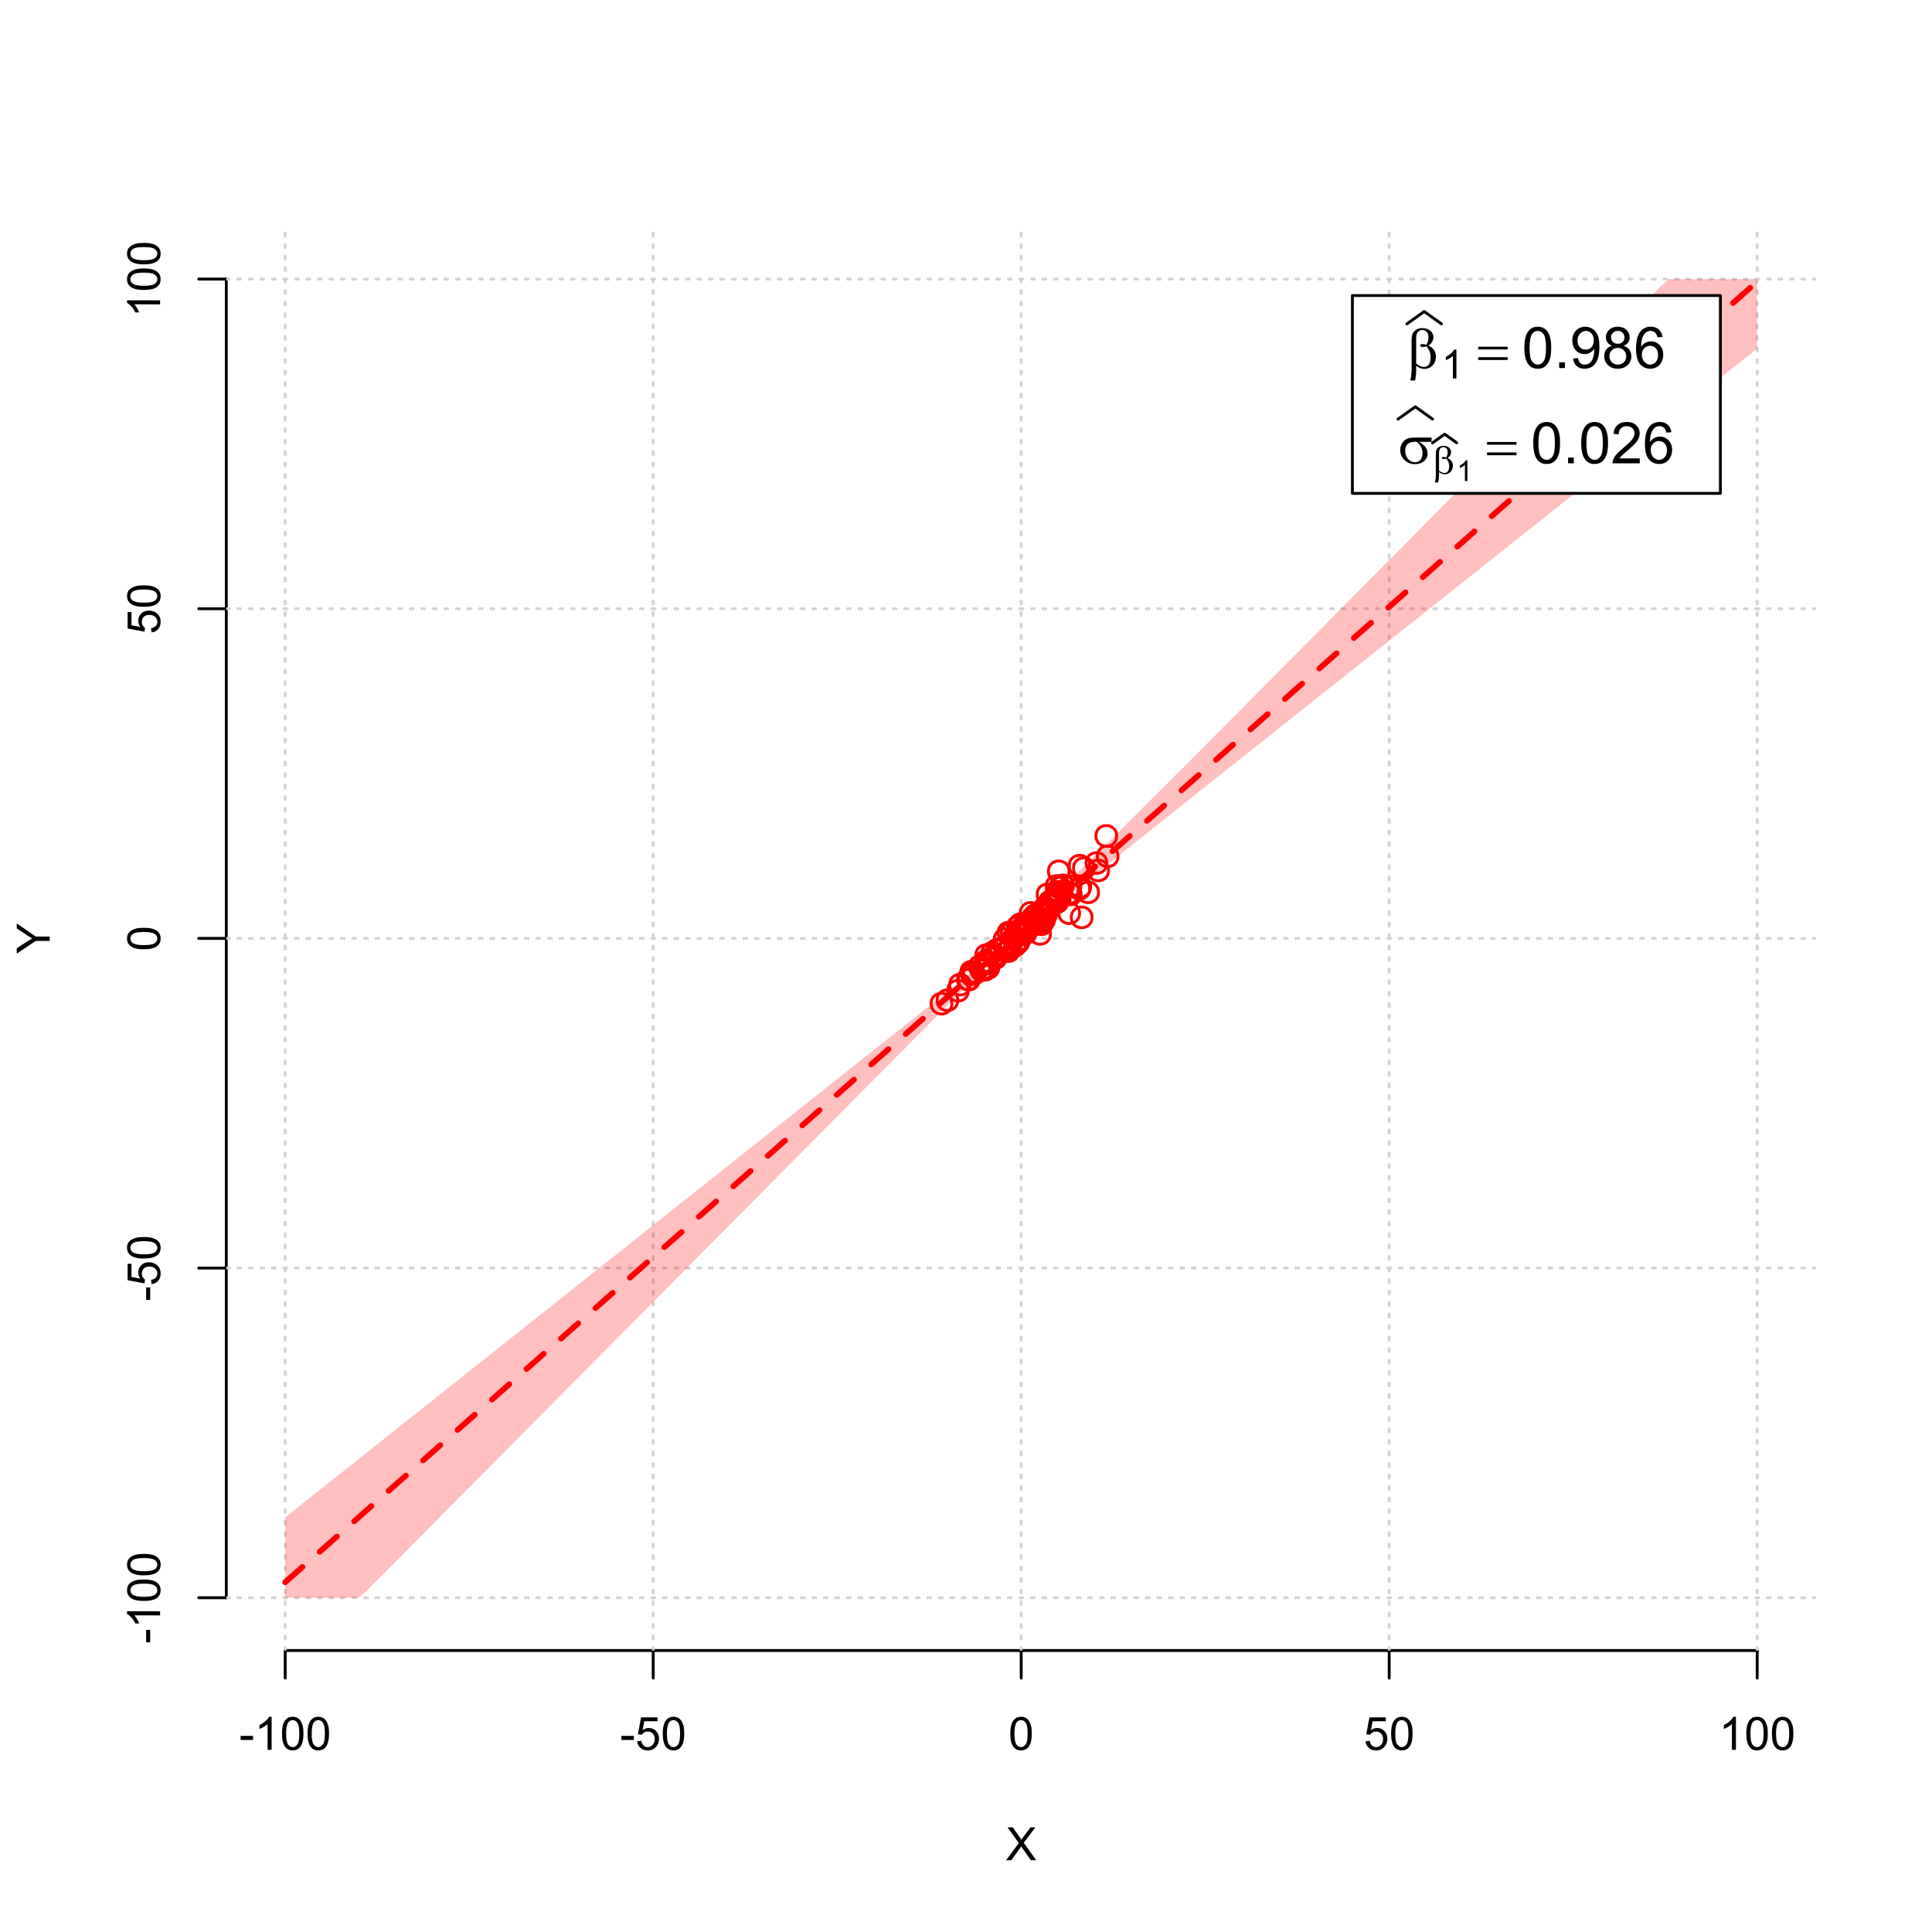 <?xml version="1.0" encoding="UTF-8"?>
<svg xmlns="http://www.w3.org/2000/svg" xmlns:xlink="http://www.w3.org/1999/xlink" width="504pt" height="504pt" viewBox="0 0 504 504" version="1.1">
<defs>
<g>
<symbol overflow="visible" id="glyph0-0">
<path style="stroke:none;" d="M 1.5 0 L 1.5 -7.5 L 7.5 -7.5 L 7.5 0 Z M 1.688 -0.188 L 7.312 -0.188 L 7.312 -7.312 L 1.688 -7.312 Z M 1.688 -0.188 "/>
</symbol>
<symbol overflow="visible" id="glyph0-1">
<path style="stroke:none;" d="M 0.055 0 L 3.375 -4.477 L 0.445 -8.59 L 1.797 -8.59 L 3.359 -6.387 C 3.68 -5.93 3.91 -5.578 4.047 -5.332 C 4.238 -5.645 4.465 -5.969 4.727 -6.312 L 6.457 -8.59 L 7.695 -8.59 L 4.676 -4.539 L 7.93 0 L 6.523 0 L 4.359 -3.062 C 4.238 -3.238 4.113 -3.43 3.984 -3.641 C 3.789 -3.324 3.652 -3.109 3.574 -2.992 L 1.418 0 Z M 0.055 0 "/>
</symbol>
<symbol overflow="visible" id="glyph0-2">
<path style="stroke:none;" d="M 0.383 -2.578 L 0.383 -3.641 L 3.621 -3.641 L 3.621 -2.578 Z M 0.383 -2.578 "/>
</symbol>
<symbol overflow="visible" id="glyph0-3">
<path style="stroke:none;" d="M 4.469 0 L 3.414 0 L 3.414 -6.719 C 3.16 -6.477 2.828 -6.234 2.414 -5.996 C 2 -5.75 1.629 -5.57 1.305 -5.449 L 1.305 -6.469 C 1.895 -6.742 2.41 -7.078 2.852 -7.477 C 3.293 -7.871 3.605 -8.254 3.789 -8.625 L 4.469 -8.625 Z M 4.469 0 "/>
</symbol>
<symbol overflow="visible" id="glyph0-4">
<path style="stroke:none;" d="M 0.5 -4.234 C 0.496 -5.246 0.602 -6.062 0.812 -6.688 C 1.02 -7.305 1.328 -7.785 1.742 -8.121 C 2.148 -8.457 2.668 -8.625 3.297 -8.625 C 3.758 -8.625 4.164 -8.531 4.512 -8.348 C 4.855 -8.16 5.141 -7.891 5.371 -7.543 C 5.594 -7.191 5.773 -6.766 5.906 -6.266 C 6.035 -5.762 6.098 -5.086 6.102 -4.234 C 6.098 -3.227 5.996 -2.414 5.789 -1.797 C 5.578 -1.176 5.266 -0.695 4.859 -0.359 C 4.445 -0.02 3.926 0.145 3.297 0.148 C 2.465 0.145 1.816 -0.148 1.348 -0.742 C 0.781 -1.457 0.496 -2.621 0.5 -4.234 Z M 1.582 -4.234 C 1.582 -2.824 1.746 -1.887 2.074 -1.418 C 2.402 -0.949 2.809 -0.715 3.297 -0.719 C 3.777 -0.715 4.184 -0.949 4.52 -1.422 C 4.848 -1.887 5.016 -2.824 5.016 -4.234 C 5.016 -5.648 4.848 -6.59 4.52 -7.055 C 4.184 -7.516 3.773 -7.746 3.289 -7.75 C 2.801 -7.746 2.414 -7.543 2.125 -7.137 C 1.762 -6.613 1.582 -5.645 1.582 -4.234 Z M 1.582 -4.234 "/>
</symbol>
<symbol overflow="visible" id="glyph0-5">
<path style="stroke:none;" d="M 0.5 -2.25 L 1.605 -2.344 C 1.684 -1.805 1.871 -1.398 2.176 -1.125 C 2.473 -0.852 2.836 -0.715 3.258 -0.719 C 3.766 -0.715 4.195 -0.906 4.547 -1.293 C 4.898 -1.672 5.074 -2.18 5.074 -2.82 C 5.074 -3.414 4.902 -3.891 4.566 -4.242 C 4.227 -4.59 3.785 -4.762 3.242 -4.766 C 2.898 -4.762 2.594 -4.684 2.32 -4.531 C 2.047 -4.375 1.832 -4.176 1.676 -3.93 L 0.688 -4.062 L 1.516 -8.473 L 5.789 -8.473 L 5.789 -7.465 L 2.359 -7.465 L 1.898 -5.156 C 2.414 -5.516 2.953 -5.695 3.523 -5.695 C 4.27 -5.695 4.902 -5.434 5.422 -4.914 C 5.934 -4.395 6.191 -3.727 6.195 -2.914 C 6.191 -2.133 5.965 -1.461 5.516 -0.898 C 4.961 -0.199 4.211 0.145 3.258 0.148 C 2.477 0.145 1.836 -0.07 1.344 -0.508 C 0.844 -0.941 0.562 -1.523 0.5 -2.25 Z M 0.5 -2.25 "/>
</symbol>
<symbol overflow="visible" id="glyph1-0">
<path style="stroke:none;" d="M 0 -1.5 L -7.5 -1.5 L -7.5 -7.5 L 0 -7.5 Z M -0.188 -1.688 L -0.188 -7.312 L -7.312 -7.312 L -7.312 -1.688 Z M -0.188 -1.688 "/>
</symbol>
<symbol overflow="visible" id="glyph1-1">
<path style="stroke:none;" d="M 0 -3.344 L -3.641 -3.348 L -8.59 -0.035 L -8.59 -1.418 L -6 -3.113 C -5.516 -3.422 -5.031 -3.715 -4.547 -3.984 C -4.992 -4.242 -5.496 -4.555 -6.062 -4.922 L -8.59 -6.586 L -8.59 -7.91 L -3.637 -4.484 L 0 -4.484 Z M 0 -3.344 "/>
</symbol>
<symbol overflow="visible" id="glyph1-2">
<path style="stroke:none;" d="M -2.578 -0.383 L -3.641 -0.383 L -3.641 -3.621 L -2.578 -3.621 Z M -2.578 -0.383 "/>
</symbol>
<symbol overflow="visible" id="glyph1-3">
<path style="stroke:none;" d="M 0 -4.469 L 0 -3.414 L -6.719 -3.418 C -6.477 -3.16 -6.234 -2.828 -5.996 -2.418 C -5.75 -2.004 -5.57 -1.633 -5.449 -1.309 L -6.469 -1.309 C -6.742 -1.895 -7.078 -2.41 -7.477 -2.852 C -7.871 -3.293 -8.254 -3.605 -8.625 -3.793 L -8.625 -4.473 Z M 0 -4.469 "/>
</symbol>
<symbol overflow="visible" id="glyph1-4">
<path style="stroke:none;" d="M -4.234 -0.5 C -5.246 -0.496 -6.062 -0.602 -6.688 -0.812 C -7.305 -1.02 -7.785 -1.328 -8.121 -1.742 C -8.457 -2.152 -8.625 -2.672 -8.625 -3.301 C -8.625 -3.758 -8.531 -4.164 -8.348 -4.512 C -8.16 -4.859 -7.891 -5.145 -7.543 -5.371 C -7.191 -5.594 -6.766 -5.773 -6.266 -5.906 C -5.762 -6.035 -5.086 -6.098 -4.234 -6.102 C -3.223 -6.098 -2.41 -5.996 -1.793 -5.789 C -1.176 -5.578 -0.695 -5.266 -0.359 -4.859 C -0.02 -4.445 0.145 -3.926 0.148 -3.297 C 0.145 -2.465 -0.148 -1.816 -0.742 -1.348 C -1.457 -0.781 -2.621 -0.496 -4.234 -0.5 Z M -4.234 -1.582 C -2.824 -1.582 -1.887 -1.746 -1.418 -2.074 C -0.949 -2.402 -0.715 -2.809 -0.719 -3.297 C -0.715 -3.777 -0.949 -4.184 -1.422 -4.52 C -1.887 -4.848 -2.824 -5.016 -4.234 -5.016 C -5.648 -5.016 -6.59 -4.848 -7.055 -4.52 C -7.516 -4.188 -7.746 -3.777 -7.75 -3.289 C -7.746 -2.801 -7.543 -2.414 -7.137 -2.129 C -6.613 -1.762 -5.645 -1.582 -4.234 -1.582 Z M -4.234 -1.582 "/>
</symbol>
<symbol overflow="visible" id="glyph1-5">
<path style="stroke:none;" d="M -2.25 -0.5 L -2.344 -1.605 C -1.805 -1.684 -1.398 -1.871 -1.125 -2.176 C -0.852 -2.473 -0.715 -2.836 -0.719 -3.258 C -0.715 -3.766 -0.906 -4.195 -1.293 -4.547 C -1.672 -4.898 -2.18 -5.074 -2.816 -5.074 C -3.414 -5.074 -3.891 -4.902 -4.242 -4.566 C -4.59 -4.227 -4.762 -3.785 -4.766 -3.242 C -4.762 -2.898 -4.684 -2.594 -4.531 -2.32 C -4.375 -2.047 -4.176 -1.832 -3.93 -1.676 L -4.062 -0.688 L -8.473 -1.52 L -8.473 -5.789 L -7.465 -5.789 L -7.465 -2.363 L -5.156 -1.898 C -5.516 -2.414 -5.695 -2.953 -5.695 -3.523 C -5.695 -4.27 -5.434 -4.902 -4.914 -5.422 C -4.395 -5.934 -3.727 -6.191 -2.91 -6.195 C -2.133 -6.191 -1.461 -5.965 -0.895 -5.516 C -0.199 -4.961 0.145 -4.211 0.148 -3.258 C 0.145 -2.477 -0.07 -1.836 -0.508 -1.344 C -0.941 -0.848 -1.523 -0.566 -2.25 -0.5 Z M -2.25 -0.5 "/>
</symbol>
<symbol overflow="visible" id="glyph2-0">
<path style="stroke:none;" d="M 0.754 0 L 0.754 -9.375 L 8.254 -9.375 L 8.254 0 Z M 0.988 -0.234 L 8.02 -0.234 L 8.02 -9.141 L 0.988 -9.141 Z M 0.988 -0.234 "/>
</symbol>
<symbol overflow="visible" id="glyph2-1">
<path style="stroke:none;" d="M 2.418 -0.57 L 2.418 0.668 C 2.414 1.457 2.316 2.312 2.125 3.238 L 0.887 3.238 C 1.016 2.629 1.094 2.215 1.121 2 C 1.18 1.312 1.211 0.812 1.215 0.5 L 1.215 -6.988 C 1.211 -7.859 1.297 -8.508 1.473 -8.93 C 1.645 -9.352 1.957 -9.703 2.41 -9.988 C 2.859 -10.27 3.402 -10.41 4.035 -10.414 C 4.906 -10.41 5.605 -10.176 6.129 -9.711 C 6.652 -9.238 6.914 -8.684 6.914 -8.043 C 6.914 -7.625 6.805 -7.23 6.594 -6.855 C 6.379 -6.48 6.051 -6.156 5.609 -5.891 C 6.914 -5.262 7.57 -4.289 7.574 -2.973 C 7.57 -2.383 7.434 -1.836 7.164 -1.332 C 6.887 -0.82 6.512 -0.434 6.035 -0.172 C 5.555 0.094 5.059 0.223 4.555 0.227 C 4.227 0.223 3.906 0.168 3.586 0.059 C 3.266 -0.051 2.875 -0.258 2.418 -0.57 Z M 2.418 -1.148 C 2.891 -0.816 3.305 -0.578 3.656 -0.434 C 3.918 -0.324 4.18 -0.27 4.445 -0.27 C 4.938 -0.27 5.352 -0.473 5.688 -0.879 C 6.02 -1.285 6.188 -1.93 6.188 -2.82 C 6.188 -3.375 6.105 -3.863 5.949 -4.281 C 5.785 -4.695 5.508 -5.152 5.113 -5.656 C 4.773 -5.539 4.484 -5.484 4.242 -5.484 C 3.945 -5.484 3.738 -5.527 3.621 -5.617 C 3.5 -5.703 3.438 -5.797 3.441 -5.902 C 3.438 -5.992 3.484 -6.078 3.578 -6.152 C 3.668 -6.223 3.816 -6.258 4.027 -6.262 C 4.262 -6.258 4.625 -6.195 5.113 -6.07 C 5.453 -6.75 5.625 -7.391 5.625 -8 C 5.625 -8.609 5.473 -9.086 5.172 -9.426 C 4.867 -9.758 4.492 -9.926 4.043 -9.93 C 3.477 -9.926 3.035 -9.688 2.727 -9.215 C 2.516 -8.895 2.414 -8.383 2.418 -7.684 Z M 2.418 -1.148 "/>
</symbol>
<symbol overflow="visible" id="glyph2-2">
<path style="stroke:none;" d="M 0.27 -5.559 L 7.961 -5.559 L 7.961 -4.848 L 0.27 -4.848 Z M 0.27 -2.828 L 7.961 -2.828 L 7.961 -2.102 L 0.27 -2.102 Z M 0.27 -2.828 "/>
</symbol>
<symbol overflow="visible" id="glyph2-3">
<path style="stroke:none;" d="M 8.746 -5.602 L 5.465 -5.602 C 6.199 -5.191 6.758 -4.734 7.141 -4.238 C 7.52 -3.738 7.711 -3.164 7.711 -2.512 C 7.711 -1.758 7.406 -1.113 6.801 -0.578 C 6.195 -0.043 5.387 0.223 4.371 0.227 C 3.301 0.223 2.398 -0.137 1.668 -0.863 C 0.934 -1.59 0.566 -2.469 0.57 -3.5 C 0.566 -4.117 0.723 -4.68 1.031 -5.184 C 1.336 -5.688 1.723 -6.066 2.199 -6.324 C 2.668 -6.578 3.391 -6.707 4.367 -6.711 L 8.746 -6.711 Z M 4.914 -5.602 C 4.707 -5.605 4.551 -5.605 4.445 -5.609 C 3.566 -5.605 2.918 -5.41 2.5 -5.023 C 2.074 -4.629 1.863 -4.078 1.867 -3.367 C 1.863 -2.434 2.113 -1.684 2.621 -1.117 C 3.121 -0.551 3.719 -0.27 4.41 -0.27 C 4.984 -0.27 5.457 -0.473 5.828 -0.887 C 6.199 -1.297 6.387 -1.895 6.387 -2.672 C 6.387 -3.797 5.895 -4.773 4.914 -5.602 Z M 4.914 -5.602 "/>
</symbol>
<symbol overflow="visible" id="glyph3-0">
<path style="stroke:none;" d="M 1.312 0 L 1.312 -6.562 L 6.562 -6.562 L 6.562 0 Z M 1.477 -0.164 L 6.398 -0.164 L 6.398 -6.398 L 1.477 -6.398 Z M 1.477 -0.164 "/>
</symbol>
<symbol overflow="visible" id="glyph3-1">
<path style="stroke:none;" d="M 3.91 0 L 2.988 0 L 2.988 -5.879 C 2.766 -5.664 2.473 -5.453 2.113 -5.242 C 1.75 -5.027 1.426 -4.871 1.145 -4.77 L 1.145 -5.66 C 1.656 -5.902 2.109 -6.195 2.496 -6.539 C 2.883 -6.883 3.156 -7.219 3.316 -7.547 L 3.91 -7.547 Z M 3.91 0 "/>
</symbol>
<symbol overflow="visible" id="glyph4-0">
<path style="stroke:none;" d="M 1.875 0 L 1.875 -9.375 L 9.375 -9.375 L 9.375 0 Z M 2.109 -0.234 L 9.141 -0.234 L 9.141 -9.141 L 2.109 -9.141 Z M 2.109 -0.234 "/>
</symbol>
<symbol overflow="visible" id="glyph4-1">
<path style="stroke:none;" d="M 0.621 -5.297 C 0.621 -6.562 0.75 -7.582 1.012 -8.359 C 1.273 -9.133 1.664 -9.73 2.18 -10.152 C 2.695 -10.57 3.344 -10.781 4.125 -10.781 C 4.699 -10.781 5.203 -10.664 5.641 -10.434 C 6.074 -10.199 6.434 -9.863 6.715 -9.43 C 6.996 -8.988 7.219 -8.457 7.383 -7.832 C 7.543 -7.203 7.621 -6.359 7.625 -5.297 C 7.621 -4.035 7.492 -3.016 7.234 -2.246 C 6.973 -1.469 6.586 -0.871 6.074 -0.449 C 5.559 -0.027 4.91 0.18 4.125 0.184 C 3.086 0.18 2.27 -0.188 1.684 -0.93 C 0.973 -1.82 0.621 -3.277 0.621 -5.297 Z M 1.977 -5.297 C 1.973 -3.531 2.18 -2.355 2.594 -1.777 C 3.004 -1.191 3.516 -0.902 4.125 -0.902 C 4.727 -0.902 5.234 -1.195 5.648 -1.781 C 6.062 -2.367 6.27 -3.539 6.27 -5.297 C 6.27 -7.062 6.062 -8.234 5.648 -8.816 C 5.234 -9.398 4.719 -9.691 4.109 -9.691 C 3.5 -9.691 3.02 -9.434 2.66 -8.922 C 2.203 -8.262 1.973 -7.055 1.977 -5.297 Z M 1.977 -5.297 "/>
</symbol>
<symbol overflow="visible" id="glyph4-2">
<path style="stroke:none;" d="M 1.363 0 L 1.363 -1.5 L 2.863 -1.5 L 2.863 0 Z M 1.363 0 "/>
</symbol>
<symbol overflow="visible" id="glyph4-3">
<path style="stroke:none;" d="M 0.82 -2.484 L 2.086 -2.602 C 2.195 -2.004 2.398 -1.57 2.703 -1.305 C 3 -1.035 3.391 -0.902 3.867 -0.902 C 4.273 -0.902 4.629 -0.992 4.934 -1.18 C 5.238 -1.359 5.488 -1.609 5.684 -1.922 C 5.879 -2.23 6.039 -2.648 6.172 -3.176 C 6.301 -3.703 6.367 -4.238 6.371 -4.789 C 6.367 -4.844 6.367 -4.934 6.363 -5.055 C 6.098 -4.629 5.738 -4.289 5.285 -4.031 C 4.828 -3.77 4.332 -3.637 3.801 -3.641 C 2.91 -3.637 2.156 -3.961 1.543 -4.605 C 0.926 -5.25 0.621 -6.098 0.621 -7.156 C 0.621 -8.242 0.941 -9.121 1.582 -9.785 C 2.223 -10.449 3.027 -10.781 4 -10.781 C 4.695 -10.781 5.332 -10.59 5.914 -10.215 C 6.488 -9.836 6.93 -9.301 7.23 -8.609 C 7.531 -7.91 7.68 -6.906 7.684 -5.59 C 7.68 -4.215 7.531 -3.121 7.234 -2.309 C 6.934 -1.496 6.492 -0.875 5.906 -0.453 C 5.316 -0.027 4.625 0.18 3.836 0.184 C 2.996 0.18 2.309 -0.051 1.777 -0.516 C 1.242 -0.98 0.926 -1.637 0.82 -2.484 Z M 6.219 -7.223 C 6.215 -7.977 6.016 -8.578 5.613 -9.023 C 5.207 -9.469 4.723 -9.691 4.16 -9.691 C 3.574 -9.691 3.062 -9.449 2.629 -8.973 C 2.191 -8.488 1.973 -7.871 1.977 -7.113 C 1.973 -6.426 2.18 -5.867 2.594 -5.445 C 3.004 -5.016 3.516 -4.805 4.125 -4.805 C 4.734 -4.805 5.234 -5.016 5.629 -5.445 C 6.02 -5.867 6.215 -6.461 6.219 -7.223 Z M 6.219 -7.223 "/>
</symbol>
<symbol overflow="visible" id="glyph4-4">
<path style="stroke:none;" d="M 2.652 -5.824 C 2.102 -6.023 1.695 -6.309 1.434 -6.68 C 1.168 -7.047 1.035 -7.488 1.039 -8.012 C 1.035 -8.789 1.316 -9.445 1.883 -9.98 C 2.441 -10.512 3.191 -10.781 4.125 -10.781 C 5.062 -10.781 5.816 -10.508 6.387 -9.965 C 6.957 -9.418 7.242 -8.754 7.242 -7.977 C 7.242 -7.477 7.109 -7.043 6.852 -6.676 C 6.586 -6.305 6.191 -6.023 5.66 -5.824 C 6.316 -5.605 6.816 -5.258 7.164 -4.781 C 7.508 -4.305 7.68 -3.734 7.684 -3.07 C 7.68 -2.148 7.355 -1.375 6.707 -0.754 C 6.055 -0.129 5.199 0.18 4.145 0.184 C 3.082 0.18 2.23 -0.129 1.582 -0.758 C 0.934 -1.383 0.609 -2.168 0.609 -3.105 C 0.609 -3.801 0.785 -4.383 1.141 -4.859 C 1.492 -5.328 1.996 -5.652 2.652 -5.824 Z M 2.387 -8.055 C 2.383 -7.547 2.547 -7.133 2.875 -6.812 C 3.199 -6.488 3.625 -6.328 4.152 -6.328 C 4.656 -6.328 5.074 -6.488 5.402 -6.809 C 5.727 -7.129 5.887 -7.52 5.891 -7.984 C 5.887 -8.465 5.719 -8.871 5.387 -9.199 C 5.051 -9.527 4.637 -9.691 4.137 -9.695 C 3.633 -9.691 3.215 -9.531 2.883 -9.211 C 2.551 -8.891 2.383 -8.504 2.387 -8.055 Z M 1.961 -3.098 C 1.957 -2.719 2.047 -2.355 2.227 -2.008 C 2.406 -1.652 2.672 -1.379 3.023 -1.191 C 3.375 -0.996 3.754 -0.902 4.16 -0.902 C 4.789 -0.902 5.309 -1.102 5.719 -1.508 C 6.129 -1.91 6.332 -2.426 6.336 -3.055 C 6.332 -3.688 6.121 -4.215 5.703 -4.629 C 5.277 -5.043 4.75 -5.25 4.117 -5.25 C 3.496 -5.25 2.98 -5.043 2.574 -4.633 C 2.16 -4.223 1.957 -3.711 1.961 -3.098 Z M 1.961 -3.098 "/>
</symbol>
<symbol overflow="visible" id="glyph4-5">
<path style="stroke:none;" d="M 7.465 -8.109 L 6.152 -8.004 C 6.035 -8.52 5.867 -8.895 5.656 -9.133 C 5.297 -9.504 4.859 -9.691 4.336 -9.695 C 3.914 -9.691 3.543 -9.574 3.23 -9.344 C 2.812 -9.039 2.488 -8.598 2.25 -8.02 C 2.008 -7.438 1.883 -6.609 1.875 -5.539 C 2.191 -6.016 2.578 -6.375 3.039 -6.613 C 3.496 -6.844 3.977 -6.961 4.484 -6.965 C 5.359 -6.961 6.109 -6.637 6.727 -5.992 C 7.344 -5.344 7.652 -4.508 7.652 -3.484 C 7.652 -2.809 7.504 -2.184 7.215 -1.605 C 6.922 -1.027 6.523 -0.582 6.02 -0.277 C 5.508 0.031 4.934 0.18 4.293 0.184 C 3.191 0.18 2.293 -0.219 1.602 -1.027 C 0.906 -1.832 0.562 -3.164 0.562 -5.023 C 0.562 -7.094 0.945 -8.605 1.715 -9.551 C 2.383 -10.371 3.285 -10.781 4.418 -10.781 C 5.262 -10.781 5.953 -10.543 6.492 -10.07 C 7.031 -9.594 7.355 -8.941 7.465 -8.109 Z M 2.078 -3.48 C 2.074 -3.023 2.172 -2.586 2.367 -2.176 C 2.562 -1.758 2.832 -1.441 3.18 -1.227 C 3.523 -1.008 3.887 -0.902 4.27 -0.902 C 4.824 -0.902 5.301 -1.125 5.703 -1.574 C 6.102 -2.023 6.305 -2.633 6.305 -3.406 C 6.305 -4.145 6.105 -4.73 5.711 -5.16 C 5.316 -5.586 4.82 -5.801 4.219 -5.801 C 3.621 -5.801 3.113 -5.586 2.699 -5.16 C 2.281 -4.73 2.074 -4.172 2.078 -3.48 Z M 2.078 -3.48 "/>
</symbol>
<symbol overflow="visible" id="glyph4-6">
<path style="stroke:none;" d="M 7.551 -1.266 L 7.551 0 L 0.453 0 C 0.438 -0.316 0.492 -0.621 0.609 -0.914 C 0.789 -1.398 1.078 -1.875 1.477 -2.344 C 1.875 -2.812 2.449 -3.352 3.199 -3.969 C 4.367 -4.922 5.156 -5.68 5.566 -6.242 C 5.973 -6.797 6.176 -7.328 6.18 -7.828 C 6.176 -8.352 5.988 -8.793 5.621 -9.152 C 5.246 -9.512 4.762 -9.691 4.16 -9.691 C 3.523 -9.691 3.016 -9.5 2.637 -9.117 C 2.254 -8.734 2.059 -8.207 2.059 -7.535 L 0.703 -7.676 C 0.797 -8.684 1.145 -9.453 1.75 -9.984 C 2.355 -10.516 3.168 -10.781 4.188 -10.781 C 5.215 -10.781 6.031 -10.492 6.633 -9.922 C 7.234 -9.348 7.535 -8.641 7.535 -7.801 C 7.535 -7.367 7.445 -6.945 7.27 -6.531 C 7.094 -6.113 6.801 -5.676 6.395 -5.223 C 5.984 -4.762 5.309 -4.133 4.367 -3.332 C 3.57 -2.664 3.062 -2.215 2.84 -1.98 C 2.613 -1.742 2.43 -1.504 2.285 -1.266 Z M 7.551 -1.266 "/>
</symbol>
<symbol overflow="visible" id="glyph5-0">
<path style="stroke:none;" d="M 0.527 0 L 0.527 -6.562 L 5.777 -6.562 L 5.777 0 Z M 0.691 -0.164 L 5.613 -0.164 L 5.613 -6.398 L 0.691 -6.398 Z M 0.691 -0.164 "/>
</symbol>
<symbol overflow="visible" id="glyph5-1">
<path style="stroke:none;" d="M 1.691 -0.398 L 1.691 0.465 C 1.688 1.016 1.621 1.617 1.488 2.266 L 0.621 2.266 C 0.711 1.84 0.766 1.551 0.785 1.398 C 0.828 0.918 0.848 0.566 0.852 0.348 L 0.852 -4.891 C 0.848 -5.5 0.91 -5.953 1.031 -6.25 C 1.152 -6.543 1.371 -6.789 1.688 -6.992 C 2.004 -7.188 2.383 -7.289 2.824 -7.289 C 3.434 -7.289 3.922 -7.125 4.289 -6.797 C 4.656 -6.469 4.84 -6.078 4.84 -5.629 C 4.84 -5.336 4.766 -5.059 4.617 -4.801 C 4.469 -4.535 4.238 -4.309 3.926 -4.121 C 4.84 -3.68 5.297 -3 5.301 -2.082 C 5.297 -1.668 5.199 -1.285 5.012 -0.93 C 4.816 -0.574 4.555 -0.305 4.223 -0.117 C 3.887 0.066 3.543 0.156 3.188 0.16 C 2.957 0.156 2.73 0.117 2.508 0.039 C 2.281 -0.039 2.008 -0.184 1.691 -0.398 Z M 1.691 -0.805 C 2.02 -0.57 2.309 -0.402 2.559 -0.301 C 2.742 -0.223 2.926 -0.188 3.113 -0.191 C 3.453 -0.188 3.742 -0.328 3.98 -0.617 C 4.211 -0.898 4.328 -1.352 4.332 -1.973 C 4.328 -2.359 4.273 -2.699 4.164 -2.996 C 4.051 -3.285 3.855 -3.605 3.578 -3.957 C 3.34 -3.875 3.137 -3.836 2.969 -3.84 C 2.762 -3.836 2.617 -3.867 2.535 -3.93 C 2.449 -3.988 2.406 -4.055 2.41 -4.133 C 2.406 -4.195 2.441 -4.254 2.508 -4.305 C 2.57 -4.355 2.672 -4.383 2.82 -4.383 C 2.984 -4.383 3.238 -4.336 3.578 -4.25 C 3.816 -4.719 3.938 -5.168 3.938 -5.598 C 3.938 -6.027 3.828 -6.363 3.617 -6.598 C 3.402 -6.832 3.141 -6.949 2.828 -6.953 C 2.43 -6.949 2.121 -6.781 1.906 -6.449 C 1.758 -6.227 1.688 -5.871 1.691 -5.379 Z M 1.691 -0.805 "/>
</symbol>
<symbol overflow="visible" id="glyph6-0">
<path style="stroke:none;" d="M 0.938 0 L 0.938 -4.688 L 4.688 -4.688 L 4.688 0 Z M 1.055 -0.117 L 4.57 -0.117 L 4.57 -4.57 L 1.055 -4.57 Z M 1.055 -0.117 "/>
</symbol>
<symbol overflow="visible" id="glyph6-1">
<path style="stroke:none;" d="M 2.793 0 L 2.137 0 L 2.137 -4.199 C 1.977 -4.047 1.77 -3.895 1.512 -3.746 C 1.254 -3.59 1.02 -3.477 0.816 -3.406 L 0.816 -4.043 C 1.184 -4.215 1.508 -4.422 1.781 -4.672 C 2.055 -4.914 2.25 -5.156 2.371 -5.391 L 2.793 -5.391 Z M 2.793 0 "/>
</symbol>
</g>
<clipPath id="clip1">
  <path d="M 74 59.039 L 75 59.039 L 75 430.559 L 74 430.559 Z M 74 59.039 "/>
</clipPath>
<clipPath id="clip2">
  <path d="M 170 59.039 L 171 59.039 L 171 430.559 L 170 430.559 Z M 170 59.039 "/>
</clipPath>
<clipPath id="clip3">
  <path d="M 266 59.039 L 267 59.039 L 267 430.559 L 266 430.559 Z M 266 59.039 "/>
</clipPath>
<clipPath id="clip4">
  <path d="M 362 59.039 L 363 59.039 L 363 430.559 L 362 430.559 Z M 362 59.039 "/>
</clipPath>
<clipPath id="clip5">
  <path d="M 458 59.039 L 459 59.039 L 459 430.559 L 458 430.559 Z M 458 59.039 "/>
</clipPath>
<clipPath id="clip6">
  <path d="M 59.039 416 L 473.758 416 L 473.758 418 L 59.039 418 Z M 59.039 416 "/>
</clipPath>
<clipPath id="clip7">
  <path d="M 59.039 330 L 473.758 330 L 473.758 332 L 59.039 332 Z M 59.039 330 "/>
</clipPath>
<clipPath id="clip8">
  <path d="M 59.039 244 L 473.758 244 L 473.758 246 L 59.039 246 Z M 59.039 244 "/>
</clipPath>
<clipPath id="clip9">
  <path d="M 59.039 158 L 473.758 158 L 473.758 160 L 59.039 160 Z M 59.039 158 "/>
</clipPath>
<clipPath id="clip10">
  <path d="M 59.039 72 L 473.758 72 L 473.758 74 L 59.039 74 Z M 59.039 72 "/>
</clipPath>
</defs>
<g id="surface1891">
<rect x="0" y="0" width="504" height="504" style="fill:rgb(100%,100%,100%);fill-opacity:1;stroke:none;"/>
<g style="fill:rgb(0%,0%,0%);fill-opacity:1;">
  <use xlink:href="#glyph0-1" x="262.398" y="485.281"/>
</g>
<g style="fill:rgb(0%,0%,0%);fill-opacity:1;">
  <use xlink:href="#glyph1-1" x="12.961" y="248.801"/>
</g>
<path style="fill:none;stroke-width:0.75;stroke-linecap:round;stroke-linejoin:round;stroke:rgb(0%,0%,0%);stroke-opacity:1;stroke-miterlimit:10;" d="M 74.398 430.559 L 458.398 430.559 "/>
<path style="fill:none;stroke-width:0.75;stroke-linecap:round;stroke-linejoin:round;stroke:rgb(0%,0%,0%);stroke-opacity:1;stroke-miterlimit:10;" d="M 74.398 430.559 L 74.398 437.762 "/>
<path style="fill:none;stroke-width:0.75;stroke-linecap:round;stroke-linejoin:round;stroke:rgb(0%,0%,0%);stroke-opacity:1;stroke-miterlimit:10;" d="M 170.398 430.559 L 170.398 437.762 "/>
<path style="fill:none;stroke-width:0.75;stroke-linecap:round;stroke-linejoin:round;stroke:rgb(0%,0%,0%);stroke-opacity:1;stroke-miterlimit:10;" d="M 266.398 430.559 L 266.398 437.762 "/>
<path style="fill:none;stroke-width:0.75;stroke-linecap:round;stroke-linejoin:round;stroke:rgb(0%,0%,0%);stroke-opacity:1;stroke-miterlimit:10;" d="M 362.398 430.559 L 362.398 437.762 "/>
<path style="fill:none;stroke-width:0.75;stroke-linecap:round;stroke-linejoin:round;stroke:rgb(0%,0%,0%);stroke-opacity:1;stroke-miterlimit:10;" d="M 458.398 430.559 L 458.398 437.762 "/>
<g style="fill:rgb(0%,0%,0%);fill-opacity:1;">
  <use xlink:href="#glyph0-2" x="62.391" y="456.48"/>
  <use xlink:href="#glyph0-3" x="66.387" y="456.48"/>
  <use xlink:href="#glyph0-4" x="73.061" y="456.48"/>
  <use xlink:href="#glyph0-4" x="79.734" y="456.48"/>
</g>
<g style="fill:rgb(0%,0%,0%);fill-opacity:1;">
  <use xlink:href="#glyph0-2" x="161.727" y="456.48"/>
  <use xlink:href="#glyph0-5" x="165.723" y="456.48"/>
  <use xlink:href="#glyph0-4" x="172.396" y="456.48"/>
</g>
<g style="fill:rgb(0%,0%,0%);fill-opacity:1;">
  <use xlink:href="#glyph0-4" x="263.062" y="456.48"/>
</g>
<g style="fill:rgb(0%,0%,0%);fill-opacity:1;">
  <use xlink:href="#glyph0-5" x="355.727" y="456.48"/>
  <use xlink:href="#glyph0-4" x="362.4" y="456.48"/>
</g>
<g style="fill:rgb(0%,0%,0%);fill-opacity:1;">
  <use xlink:href="#glyph0-3" x="448.387" y="456.48"/>
  <use xlink:href="#glyph0-4" x="455.061" y="456.48"/>
  <use xlink:href="#glyph0-4" x="461.734" y="456.48"/>
</g>
<path style="fill:none;stroke-width:0.75;stroke-linecap:round;stroke-linejoin:round;stroke:rgb(0%,0%,0%);stroke-opacity:1;stroke-miterlimit:10;" d="M 59.039 416.801 L 59.039 72.801 "/>
<path style="fill:none;stroke-width:0.75;stroke-linecap:round;stroke-linejoin:round;stroke:rgb(0%,0%,0%);stroke-opacity:1;stroke-miterlimit:10;" d="M 59.039 416.801 L 51.84 416.801 "/>
<path style="fill:none;stroke-width:0.75;stroke-linecap:round;stroke-linejoin:round;stroke:rgb(0%,0%,0%);stroke-opacity:1;stroke-miterlimit:10;" d="M 59.039 330.801 L 51.84 330.801 "/>
<path style="fill:none;stroke-width:0.75;stroke-linecap:round;stroke-linejoin:round;stroke:rgb(0%,0%,0%);stroke-opacity:1;stroke-miterlimit:10;" d="M 59.039 244.801 L 51.84 244.801 "/>
<path style="fill:none;stroke-width:0.75;stroke-linecap:round;stroke-linejoin:round;stroke:rgb(0%,0%,0%);stroke-opacity:1;stroke-miterlimit:10;" d="M 59.039 158.801 L 51.84 158.801 "/>
<path style="fill:none;stroke-width:0.75;stroke-linecap:round;stroke-linejoin:round;stroke:rgb(0%,0%,0%);stroke-opacity:1;stroke-miterlimit:10;" d="M 59.039 72.801 L 51.84 72.801 "/>
<g style="fill:rgb(0%,0%,0%);fill-opacity:1;">
  <use xlink:href="#glyph1-2" x="41.762" y="428.809"/>
  <use xlink:href="#glyph1-3" x="41.762" y="424.812"/>
  <use xlink:href="#glyph1-4" x="41.762" y="418.139"/>
  <use xlink:href="#glyph1-4" x="41.762" y="411.465"/>
</g>
<g style="fill:rgb(0%,0%,0%);fill-opacity:1;">
  <use xlink:href="#glyph1-2" x="41.762" y="339.473"/>
  <use xlink:href="#glyph1-5" x="41.762" y="335.477"/>
  <use xlink:href="#glyph1-4" x="41.762" y="328.803"/>
</g>
<g style="fill:rgb(0%,0%,0%);fill-opacity:1;">
  <use xlink:href="#glyph1-4" x="41.762" y="248.137"/>
</g>
<g style="fill:rgb(0%,0%,0%);fill-opacity:1;">
  <use xlink:href="#glyph1-5" x="41.762" y="165.473"/>
  <use xlink:href="#glyph1-4" x="41.762" y="158.799"/>
</g>
<g style="fill:rgb(0%,0%,0%);fill-opacity:1;">
  <use xlink:href="#glyph1-3" x="41.762" y="82.812"/>
  <use xlink:href="#glyph1-4" x="41.762" y="76.139"/>
  <use xlink:href="#glyph1-4" x="41.762" y="69.465"/>
</g>
<g clip-path="url(#clip1)" clip-rule="nonzero">
<path style="fill:none;stroke-width:0.75;stroke-linecap:round;stroke-linejoin:round;stroke:rgb(82.745%,82.745%,82.745%);stroke-opacity:1;stroke-dasharray:0.75,2.25;stroke-miterlimit:10;" d="M 74.398 430.559 L 74.398 59.039 "/>
</g>
<g clip-path="url(#clip2)" clip-rule="nonzero">
<path style="fill:none;stroke-width:0.75;stroke-linecap:round;stroke-linejoin:round;stroke:rgb(82.745%,82.745%,82.745%);stroke-opacity:1;stroke-dasharray:0.75,2.25;stroke-miterlimit:10;" d="M 170.398 430.559 L 170.398 59.039 "/>
</g>
<g clip-path="url(#clip3)" clip-rule="nonzero">
<path style="fill:none;stroke-width:0.75;stroke-linecap:round;stroke-linejoin:round;stroke:rgb(82.745%,82.745%,82.745%);stroke-opacity:1;stroke-dasharray:0.75,2.25;stroke-miterlimit:10;" d="M 266.398 430.559 L 266.398 59.039 "/>
</g>
<g clip-path="url(#clip4)" clip-rule="nonzero">
<path style="fill:none;stroke-width:0.75;stroke-linecap:round;stroke-linejoin:round;stroke:rgb(82.745%,82.745%,82.745%);stroke-opacity:1;stroke-dasharray:0.75,2.25;stroke-miterlimit:10;" d="M 362.398 430.559 L 362.398 59.039 "/>
</g>
<g clip-path="url(#clip5)" clip-rule="nonzero">
<path style="fill:none;stroke-width:0.75;stroke-linecap:round;stroke-linejoin:round;stroke:rgb(82.745%,82.745%,82.745%);stroke-opacity:1;stroke-dasharray:0.75,2.25;stroke-miterlimit:10;" d="M 458.398 430.559 L 458.398 59.039 "/>
</g>
<g clip-path="url(#clip6)" clip-rule="nonzero">
<path style="fill:none;stroke-width:0.75;stroke-linecap:round;stroke-linejoin:round;stroke:rgb(82.745%,82.745%,82.745%);stroke-opacity:1;stroke-dasharray:0.75,2.25;stroke-miterlimit:10;" d="M 59.039 416.801 L 473.762 416.801 "/>
</g>
<g clip-path="url(#clip7)" clip-rule="nonzero">
<path style="fill:none;stroke-width:0.75;stroke-linecap:round;stroke-linejoin:round;stroke:rgb(82.745%,82.745%,82.745%);stroke-opacity:1;stroke-dasharray:0.75,2.25;stroke-miterlimit:10;" d="M 59.039 330.801 L 473.762 330.801 "/>
</g>
<g clip-path="url(#clip8)" clip-rule="nonzero">
<path style="fill:none;stroke-width:0.75;stroke-linecap:round;stroke-linejoin:round;stroke:rgb(82.745%,82.745%,82.745%);stroke-opacity:1;stroke-dasharray:0.75,2.25;stroke-miterlimit:10;" d="M 59.039 244.801 L 473.762 244.801 "/>
</g>
<g clip-path="url(#clip9)" clip-rule="nonzero">
<path style="fill:none;stroke-width:0.75;stroke-linecap:round;stroke-linejoin:round;stroke:rgb(82.745%,82.745%,82.745%);stroke-opacity:1;stroke-dasharray:0.75,2.25;stroke-miterlimit:10;" d="M 59.039 158.801 L 473.762 158.801 "/>
</g>
<g clip-path="url(#clip10)" clip-rule="nonzero">
<path style="fill:none;stroke-width:0.75;stroke-linecap:round;stroke-linejoin:round;stroke:rgb(82.745%,82.745%,82.745%);stroke-opacity:1;stroke-dasharray:0.75,2.25;stroke-miterlimit:10;" d="M 59.039 72.801 L 473.762 72.801 "/>
</g>
<path style=" stroke:none;fill-rule:nonzero;fill:rgb(100%,0%,0%);fill-opacity:0.251;" d="M 74.398 416.801 L 74.398 395.828 L 76.32 394.301 L 78.238 392.777 L 80.16 391.254 L 82.078 389.727 L 85.922 386.68 L 87.84 385.156 L 89.762 383.629 L 91.68 382.105 L 93.602 380.582 L 95.52 379.055 L 97.441 377.531 L 99.359 376.008 L 101.281 374.484 L 103.199 372.957 L 105.121 371.434 L 107.039 369.91 L 108.961 368.387 L 110.879 366.859 L 112.801 365.336 L 114.719 363.812 L 116.641 362.285 L 118.559 360.762 L 120.48 359.238 L 122.398 357.715 L 124.32 356.188 L 126.238 354.664 L 128.16 353.141 L 130.078 351.613 L 133.922 348.566 L 135.84 347.043 L 137.762 345.516 L 139.68 343.992 L 141.602 342.469 L 143.52 340.941 L 145.441 339.418 L 147.359 337.895 L 149.281 336.371 L 151.199 334.844 L 153.121 333.32 L 155.039 331.797 L 156.961 330.27 L 158.879 328.746 L 160.801 327.223 L 162.719 325.699 L 164.641 324.172 L 166.559 322.648 L 168.48 321.125 L 170.398 319.598 L 172.32 318.074 L 174.238 316.551 L 176.16 315.027 L 178.078 313.5 L 181.922 310.453 L 183.84 308.926 L 185.762 307.402 L 187.68 305.879 L 189.602 304.355 L 191.52 302.828 L 193.441 301.305 L 195.359 299.781 L 197.281 298.254 L 199.199 296.73 L 201.121 295.207 L 203.039 293.684 L 204.961 292.156 L 206.879 290.633 L 208.801 289.109 L 210.719 287.582 L 212.641 286.059 L 214.559 284.535 L 216.48 283.012 L 218.398 281.484 L 220.32 279.961 L 222.238 278.438 L 224.16 276.914 L 226.078 275.387 L 229.922 272.34 L 231.84 270.812 L 233.762 269.289 L 235.68 267.766 L 237.602 266.242 L 239.52 264.715 L 241.441 263.191 L 243.359 261.668 L 245.281 260.141 L 247.199 258.617 L 249.121 257.094 L 251.039 255.539 L 252.961 253.973 L 254.879 252.402 L 256.801 250.836 L 258.719 249.266 L 260.641 247.699 L 262.559 246.027 L 264.48 244.227 L 266.398 242.355 L 268.32 240.449 L 270.238 238.535 L 272.16 236.621 L 274.078 234.707 L 276 232.793 L 277.922 230.883 L 279.84 228.969 L 281.762 227.055 L 283.68 225.141 L 285.602 223.227 L 287.52 221.316 L 289.441 219.402 L 291.359 217.488 L 293.281 215.574 L 295.199 213.66 L 297.121 211.75 L 299.039 209.836 L 300.961 207.922 L 302.879 206.008 L 304.801 204.094 L 306.719 202.184 L 308.641 200.27 L 310.559 198.355 L 312.48 196.426 L 314.398 194.492 L 316.32 192.555 L 318.238 190.621 L 320.16 188.684 L 322.078 186.75 L 324 184.812 L 325.922 182.879 L 327.84 180.941 L 329.762 179.008 L 331.68 177.07 L 333.602 175.137 L 335.52 173.199 L 337.441 171.266 L 339.359 169.328 L 341.281 167.395 L 343.199 165.457 L 345.121 163.523 L 347.039 161.586 L 348.961 159.652 L 350.879 157.715 L 352.801 155.781 L 354.719 153.844 L 356.641 151.91 L 358.559 149.973 L 360.48 148.039 L 362.398 146.102 L 364.32 144.168 L 366.238 142.23 L 368.16 140.297 L 370.078 138.359 L 372 136.426 L 373.922 134.488 L 375.84 132.555 L 377.762 130.617 L 379.68 128.684 L 381.602 126.746 L 383.52 124.812 L 385.441 122.875 L 387.359 120.941 L 389.281 119.004 L 391.199 117.07 L 393.121 115.133 L 395.039 113.199 L 396.961 111.262 L 398.879 109.328 L 400.801 107.391 L 402.719 105.457 L 404.641 103.52 L 406.559 101.586 L 408.48 99.648 L 410.398 97.715 L 412.32 95.777 L 414.238 93.844 L 416.16 91.906 L 418.078 89.973 L 420 88.035 L 421.922 86.102 L 423.84 84.164 L 425.762 82.23 L 427.68 80.293 L 429.602 78.359 L 431.52 76.422 L 433.441 74.488 L 435.359 72.801 L 458.398 72.801 L 458.398 90.918 L 456.48 92.441 L 454.559 93.965 L 452.641 95.492 L 450.719 97.016 L 448.801 98.539 L 446.879 100.066 L 444.961 101.59 L 443.039 103.113 L 441.121 104.637 L 439.199 106.164 L 437.281 107.688 L 435.359 109.211 L 433.441 110.738 L 431.52 112.262 L 429.602 113.785 L 427.68 115.309 L 425.762 116.836 L 423.84 118.359 L 421.922 119.883 L 420 121.41 L 418.078 122.934 L 416.16 124.457 L 414.238 125.98 L 412.32 127.508 L 410.398 129.031 L 408.48 130.555 L 406.559 132.082 L 404.641 133.605 L 402.719 135.129 L 400.801 136.652 L 398.879 138.18 L 396.961 139.703 L 395.039 141.227 L 393.121 142.754 L 391.199 144.277 L 389.281 145.801 L 387.359 147.324 L 385.441 148.852 L 383.52 150.375 L 381.602 151.898 L 379.68 153.426 L 377.762 154.949 L 375.84 156.473 L 373.922 157.996 L 372 159.523 L 370.078 161.047 L 368.16 162.57 L 366.238 164.098 L 364.32 165.621 L 362.398 167.145 L 360.48 168.668 L 358.559 170.195 L 356.641 171.719 L 354.719 173.242 L 352.801 174.77 L 350.879 176.293 L 348.961 177.816 L 347.039 179.34 L 345.121 180.867 L 343.199 182.391 L 341.281 183.914 L 339.359 185.438 L 337.441 186.965 L 335.52 188.488 L 333.602 190.012 L 331.68 191.539 L 329.762 193.062 L 327.84 194.586 L 325.922 196.109 L 324 197.637 L 322.078 199.16 L 320.16 200.684 L 318.238 202.211 L 316.32 203.734 L 314.398 205.258 L 312.48 206.781 L 310.559 208.309 L 308.641 209.832 L 306.719 211.355 L 304.801 212.883 L 302.879 214.406 L 300.961 215.93 L 299.039 217.453 L 297.121 218.98 L 295.199 220.516 L 293.281 222.055 L 291.359 223.594 L 289.441 225.129 L 287.52 226.672 L 285.602 228.219 L 283.68 229.766 L 281.762 231.312 L 279.84 232.859 L 277.922 234.406 L 276 235.977 L 274.078 237.555 L 272.16 239.137 L 270.238 240.719 L 268.32 242.297 L 266.398 243.879 L 264.48 245.457 L 262.559 247.078 L 260.641 248.746 L 258.719 250.621 L 256.801 252.559 L 254.879 254.492 L 252.961 256.43 L 251.039 258.363 L 249.121 260.297 L 247.199 262.234 L 245.281 264.168 L 243.359 266.105 L 241.441 268.039 L 239.52 269.977 L 237.602 271.91 L 235.68 273.848 L 233.762 275.781 L 231.84 277.719 L 229.922 279.652 L 228 281.59 L 226.078 283.523 L 224.16 285.461 L 222.238 287.395 L 220.32 289.332 L 218.398 291.266 L 216.48 293.203 L 214.559 295.137 L 212.641 297.074 L 210.719 299.008 L 208.801 300.945 L 206.879 302.879 L 204.961 304.816 L 203.039 306.75 L 201.121 308.688 L 199.199 310.621 L 197.281 312.559 L 195.359 314.492 L 193.441 316.43 L 191.52 318.363 L 189.602 320.301 L 187.68 322.234 L 185.762 324.172 L 183.84 326.105 L 181.922 328.043 L 180 329.977 L 178.078 331.914 L 176.16 333.848 L 174.238 335.785 L 172.32 337.719 L 170.398 339.656 L 168.48 341.59 L 166.559 343.527 L 164.641 345.461 L 162.719 347.398 L 160.801 349.332 L 158.879 351.27 L 156.961 353.203 L 155.039 355.141 L 153.121 357.074 L 151.199 359.012 L 149.281 360.945 L 147.359 362.883 L 145.441 364.816 L 143.52 366.754 L 141.602 368.688 L 139.68 370.625 L 137.762 372.559 L 135.84 374.496 L 133.922 376.43 L 132 378.367 L 130.078 380.301 L 128.16 382.238 L 126.238 384.172 L 124.32 386.109 L 122.398 388.043 L 120.48 389.98 L 118.559 391.914 L 116.641 393.852 L 114.719 395.785 L 112.801 397.723 L 110.879 399.656 L 108.961 401.594 L 107.039 403.527 L 105.121 405.465 L 103.199 407.398 L 101.281 409.336 L 99.359 411.27 L 97.441 413.207 L 95.52 415.141 L 93.602 416.801 Z M 74.398 416.801 "/>
<path style="fill:none;stroke-width:0.75;stroke-linecap:round;stroke-linejoin:round;stroke:rgb(100%,0%,0%);stroke-opacity:1;stroke-miterlimit:10;" d="M 249.852 260.926 C 249.852 264.527 244.449 264.527 244.449 260.926 C 244.449 257.328 249.852 257.328 249.852 260.926 "/>
<path style="fill:none;stroke-width:0.75;stroke-linecap:round;stroke-linejoin:round;stroke:rgb(100%,0%,0%);stroke-opacity:1;stroke-miterlimit:10;" d="M 261.551 248.578 C 261.551 252.18 256.152 252.18 256.152 248.578 C 256.152 244.98 261.551 244.98 261.551 248.578 "/>
<path style="fill:none;stroke-width:0.75;stroke-linecap:round;stroke-linejoin:round;stroke:rgb(100%,0%,0%);stroke-opacity:1;stroke-miterlimit:10;" d="M 274.539 238.023 C 274.539 241.625 269.141 241.625 269.141 238.023 C 269.141 234.426 274.539 234.426 274.539 238.023 "/>
<path style="fill:none;stroke-width:0.75;stroke-linecap:round;stroke-linejoin:round;stroke:rgb(100%,0%,0%);stroke-opacity:1;stroke-miterlimit:10;" d="M 278.168 234.527 C 278.168 238.125 272.77 238.125 272.77 234.527 C 272.77 230.926 278.168 230.926 278.168 234.527 "/>
<path style="fill:none;stroke-width:0.75;stroke-linecap:round;stroke-linejoin:round;stroke:rgb(100%,0%,0%);stroke-opacity:1;stroke-miterlimit:10;" d="M 256.438 253.57 C 256.438 257.172 251.039 257.172 251.039 253.57 C 251.039 249.973 256.438 249.973 256.438 253.57 "/>
<path style="fill:none;stroke-width:0.75;stroke-linecap:round;stroke-linejoin:round;stroke:rgb(100%,0%,0%);stroke-opacity:1;stroke-miterlimit:10;" d="M 267.539 246.477 C 267.539 250.078 262.141 250.078 262.141 246.477 C 262.141 242.879 267.539 242.879 267.539 246.477 "/>
<path style="fill:none;stroke-width:0.75;stroke-linecap:round;stroke-linejoin:round;stroke:rgb(100%,0%,0%);stroke-opacity:1;stroke-miterlimit:10;" d="M 273.609 239.637 C 273.609 243.234 268.211 243.234 268.211 239.637 C 268.211 236.035 273.609 236.035 273.609 239.637 "/>
<path style="fill:none;stroke-width:0.75;stroke-linecap:round;stroke-linejoin:round;stroke:rgb(100%,0%,0%);stroke-opacity:1;stroke-miterlimit:10;" d="M 275.621 238.16 C 275.621 241.762 270.223 241.762 270.223 238.16 C 270.223 234.562 275.621 234.562 275.621 238.16 "/>
<path style="fill:none;stroke-width:0.75;stroke-linecap:round;stroke-linejoin:round;stroke:rgb(100%,0%,0%);stroke-opacity:1;stroke-miterlimit:10;" d="M 274.422 241.098 C 274.422 244.695 269.02 244.695 269.02 241.098 C 269.02 237.496 274.422 237.496 274.422 241.098 "/>
<path style="fill:none;stroke-width:0.75;stroke-linecap:round;stroke-linejoin:round;stroke:rgb(100%,0%,0%);stroke-opacity:1;stroke-miterlimit:10;" d="M 275.965 233.32 C 275.965 236.922 270.566 236.922 270.566 233.32 C 270.566 229.723 275.965 229.723 275.965 233.32 "/>
<path style="fill:none;stroke-width:0.75;stroke-linecap:round;stroke-linejoin:round;stroke:rgb(100%,0%,0%);stroke-opacity:1;stroke-miterlimit:10;" d="M 248.301 261.824 C 248.301 265.426 242.898 265.426 242.898 261.824 C 242.898 258.227 248.301 258.227 248.301 261.824 "/>
<path style="fill:none;stroke-width:0.75;stroke-linecap:round;stroke-linejoin:round;stroke:rgb(100%,0%,0%);stroke-opacity:1;stroke-miterlimit:10;" d="M 261.938 249.48 C 261.938 253.078 256.539 253.078 256.539 249.48 C 256.539 245.879 261.938 245.879 261.938 249.48 "/>
<path style="fill:none;stroke-width:0.75;stroke-linecap:round;stroke-linejoin:round;stroke:rgb(100%,0%,0%);stroke-opacity:1;stroke-miterlimit:10;" d="M 270.004 241.133 C 270.004 244.734 264.602 244.734 264.602 241.133 C 264.602 237.535 270.004 237.535 270.004 241.133 "/>
<path style="fill:none;stroke-width:0.75;stroke-linecap:round;stroke-linejoin:round;stroke:rgb(100%,0%,0%);stroke-opacity:1;stroke-miterlimit:10;" d="M 268.312 245.863 C 268.312 249.461 262.914 249.461 262.914 245.863 C 262.914 242.262 268.312 242.262 268.312 245.863 "/>
<path style="fill:none;stroke-width:0.75;stroke-linecap:round;stroke-linejoin:round;stroke:rgb(100%,0%,0%);stroke-opacity:1;stroke-miterlimit:10;" d="M 275.594 238.363 C 275.594 241.965 270.195 241.965 270.195 238.363 C 270.195 234.766 275.594 234.766 275.594 238.363 "/>
<path style="fill:none;stroke-width:0.75;stroke-linecap:round;stroke-linejoin:round;stroke:rgb(100%,0%,0%);stroke-opacity:1;stroke-miterlimit:10;" d="M 281.961 231.18 C 281.961 234.781 276.562 234.781 276.562 231.18 C 276.562 227.578 281.961 227.578 281.961 231.18 "/>
<path style="fill:none;stroke-width:0.75;stroke-linecap:round;stroke-linejoin:round;stroke:rgb(100%,0%,0%);stroke-opacity:1;stroke-miterlimit:10;" d="M 259.691 252.961 C 259.691 256.562 254.289 256.562 254.289 252.961 C 254.289 249.359 259.691 249.359 259.691 252.961 "/>
<path style="fill:none;stroke-width:0.75;stroke-linecap:round;stroke-linejoin:round;stroke:rgb(100%,0%,0%);stroke-opacity:1;stroke-miterlimit:10;" d="M 263.77 247.609 C 263.77 251.207 258.371 251.207 258.371 247.609 C 258.371 244.008 263.77 244.008 263.77 247.609 "/>
<path style="fill:none;stroke-width:0.75;stroke-linecap:round;stroke-linejoin:round;stroke:rgb(100%,0%,0%);stroke-opacity:1;stroke-miterlimit:10;" d="M 260.535 252.469 C 260.535 256.066 255.133 256.066 255.133 252.469 C 255.133 248.867 260.535 248.867 260.535 252.469 "/>
<path style="fill:none;stroke-width:0.75;stroke-linecap:round;stroke-linejoin:round;stroke:rgb(100%,0%,0%);stroke-opacity:1;stroke-miterlimit:10;" d="M 289.195 227.07 C 289.195 230.672 283.793 230.672 283.793 227.07 C 283.793 223.473 289.195 223.473 289.195 227.07 "/>
<path style="fill:none;stroke-width:0.75;stroke-linecap:round;stroke-linejoin:round;stroke:rgb(100%,0%,0%);stroke-opacity:1;stroke-miterlimit:10;" d="M 252.602 258.445 C 252.602 262.047 247.203 262.047 247.203 258.445 C 247.203 254.848 252.602 254.848 252.602 258.445 "/>
<path style="fill:none;stroke-width:0.75;stroke-linecap:round;stroke-linejoin:round;stroke:rgb(100%,0%,0%);stroke-opacity:1;stroke-miterlimit:10;" d="M 267.496 246.668 C 267.496 250.27 262.098 250.27 262.098 246.668 C 262.098 243.07 267.496 243.07 267.496 246.668 "/>
<path style="fill:none;stroke-width:0.75;stroke-linecap:round;stroke-linejoin:round;stroke:rgb(100%,0%,0%);stroke-opacity:1;stroke-miterlimit:10;" d="M 272.105 239.504 C 272.105 243.102 266.707 243.102 266.707 239.504 C 266.707 235.902 272.105 235.902 272.105 239.504 "/>
<path style="fill:none;stroke-width:0.75;stroke-linecap:round;stroke-linejoin:round;stroke:rgb(100%,0%,0%);stroke-opacity:1;stroke-miterlimit:10;" d="M 288.738 225.137 C 288.738 228.738 283.34 228.738 283.34 225.137 C 283.34 221.539 288.738 221.539 288.738 225.137 "/>
<path style="fill:none;stroke-width:0.75;stroke-linecap:round;stroke-linejoin:round;stroke:rgb(100%,0%,0%);stroke-opacity:1;stroke-miterlimit:10;" d="M 278.898 227.301 C 278.898 230.902 273.5 230.902 273.5 227.301 C 273.5 223.703 278.898 223.703 278.898 227.301 "/>
<path style="fill:none;stroke-width:0.75;stroke-linecap:round;stroke-linejoin:round;stroke:rgb(100%,0%,0%);stroke-opacity:1;stroke-miterlimit:10;" d="M 275.078 239.957 C 275.078 243.555 269.676 243.555 269.676 239.957 C 269.676 236.355 275.078 236.355 275.078 239.957 "/>
<path style="fill:none;stroke-width:0.75;stroke-linecap:round;stroke-linejoin:round;stroke:rgb(100%,0%,0%);stroke-opacity:1;stroke-miterlimit:10;" d="M 272.836 238.699 C 272.836 242.297 267.434 242.297 267.434 238.699 C 267.434 235.098 272.836 235.098 272.836 238.699 "/>
<path style="fill:none;stroke-width:0.75;stroke-linecap:round;stroke-linejoin:round;stroke:rgb(100%,0%,0%);stroke-opacity:1;stroke-miterlimit:10;" d="M 266.234 247.438 C 266.234 251.039 260.832 251.039 260.832 247.438 C 260.832 243.84 266.234 243.84 266.234 247.438 "/>
<path style="fill:none;stroke-width:0.75;stroke-linecap:round;stroke-linejoin:round;stroke:rgb(100%,0%,0%);stroke-opacity:1;stroke-miterlimit:10;" d="M 255.449 255.57 C 255.449 259.172 250.051 259.172 250.051 255.57 C 250.051 251.973 255.449 251.973 255.449 255.57 "/>
<path style="fill:none;stroke-width:0.75;stroke-linecap:round;stroke-linejoin:round;stroke:rgb(100%,0%,0%);stroke-opacity:1;stroke-miterlimit:10;" d="M 268.855 241.105 C 268.855 244.703 263.457 244.703 263.457 241.105 C 263.457 237.504 268.855 237.504 268.855 241.105 "/>
<path style="fill:none;stroke-width:0.75;stroke-linecap:round;stroke-linejoin:round;stroke:rgb(100%,0%,0%);stroke-opacity:1;stroke-miterlimit:10;" d="M 284.336 225.816 C 284.336 229.418 278.934 229.418 278.934 225.816 C 278.934 222.219 284.336 222.219 284.336 225.816 "/>
<path style="fill:none;stroke-width:0.75;stroke-linecap:round;stroke-linejoin:round;stroke:rgb(100%,0%,0%);stroke-opacity:1;stroke-miterlimit:10;" d="M 256.258 254.094 C 256.258 257.695 250.859 257.695 250.859 254.094 C 250.859 250.492 256.258 250.492 256.258 254.094 "/>
<path style="fill:none;stroke-width:0.75;stroke-linecap:round;stroke-linejoin:round;stroke:rgb(100%,0%,0%);stroke-opacity:1;stroke-miterlimit:10;" d="M 267.039 244.812 C 267.039 248.41 261.641 248.41 261.641 244.812 C 261.641 241.211 267.039 241.211 267.039 244.812 "/>
<path style="fill:none;stroke-width:0.75;stroke-linecap:round;stroke-linejoin:round;stroke:rgb(100%,0%,0%);stroke-opacity:1;stroke-miterlimit:10;" d="M 268.879 243.086 C 268.879 246.684 263.48 246.684 263.48 243.086 C 263.48 239.484 268.879 239.484 268.879 243.086 "/>
<path style="fill:none;stroke-width:0.75;stroke-linecap:round;stroke-linejoin:round;stroke:rgb(100%,0%,0%);stroke-opacity:1;stroke-miterlimit:10;" d="M 278.688 232.938 C 278.688 236.539 273.285 236.539 273.285 232.938 C 273.285 229.34 278.688 229.34 278.688 232.938 "/>
<path style="fill:none;stroke-width:0.75;stroke-linecap:round;stroke-linejoin:round;stroke:rgb(100%,0%,0%);stroke-opacity:1;stroke-miterlimit:10;" d="M 285.453 226.496 C 285.453 230.098 280.051 230.098 280.051 226.496 C 280.051 222.895 285.453 222.895 285.453 226.496 "/>
<path style="fill:none;stroke-width:0.75;stroke-linecap:round;stroke-linejoin:round;stroke:rgb(100%,0%,0%);stroke-opacity:1;stroke-miterlimit:10;" d="M 279.227 231.57 C 279.227 235.172 273.828 235.172 273.828 231.57 C 273.828 227.969 279.227 227.969 279.227 231.57 "/>
<path style="fill:none;stroke-width:0.75;stroke-linecap:round;stroke-linejoin:round;stroke:rgb(100%,0%,0%);stroke-opacity:1;stroke-miterlimit:10;" d="M 264.805 244.988 C 264.805 248.59 259.402 248.59 259.402 244.988 C 259.402 241.391 264.805 241.391 264.805 244.988 "/>
<path style="fill:none;stroke-width:0.75;stroke-linecap:round;stroke-linejoin:round;stroke:rgb(100%,0%,0%);stroke-opacity:1;stroke-miterlimit:10;" d="M 278.195 234.438 C 278.195 238.035 272.793 238.035 272.793 234.438 C 272.793 230.836 278.195 230.836 278.195 234.438 "/>
<path style="fill:none;stroke-width:0.75;stroke-linecap:round;stroke-linejoin:round;stroke:rgb(100%,0%,0%);stroke-opacity:1;stroke-miterlimit:10;" d="M 264.824 247.223 C 264.824 250.824 259.422 250.824 259.422 247.223 C 259.422 243.621 264.824 243.621 264.824 247.223 "/>
<path style="fill:none;stroke-width:0.75;stroke-linecap:round;stroke-linejoin:round;stroke:rgb(100%,0%,0%);stroke-opacity:1;stroke-miterlimit:10;" d="M 259.25 252.727 C 259.25 256.328 253.852 256.328 253.852 252.727 C 253.852 249.129 259.25 249.129 259.25 252.727 "/>
<path style="fill:none;stroke-width:0.75;stroke-linecap:round;stroke-linejoin:round;stroke:rgb(100%,0%,0%);stroke-opacity:1;stroke-miterlimit:10;" d="M 275.117 237.07 C 275.117 240.672 269.719 240.672 269.719 237.07 C 269.719 233.473 275.117 233.473 275.117 237.07 "/>
<path style="fill:none;stroke-width:0.75;stroke-linecap:round;stroke-linejoin:round;stroke:rgb(100%,0%,0%);stroke-opacity:1;stroke-miterlimit:10;" d="M 268.156 245.395 C 268.156 248.992 262.758 248.992 262.758 245.395 C 262.758 241.793 268.156 241.793 268.156 245.395 "/>
<path style="fill:none;stroke-width:0.75;stroke-linecap:round;stroke-linejoin:round;stroke:rgb(100%,0%,0%);stroke-opacity:1;stroke-miterlimit:10;" d="M 266.27 246.668 C 266.27 250.27 260.867 250.27 260.867 246.668 C 260.867 243.07 266.27 243.07 266.27 246.668 "/>
<path style="fill:none;stroke-width:0.75;stroke-linecap:round;stroke-linejoin:round;stroke:rgb(100%,0%,0%);stroke-opacity:1;stroke-miterlimit:10;" d="M 286.574 232.781 C 286.574 236.379 281.176 236.379 281.176 232.781 C 281.176 229.18 286.574 229.18 286.574 232.781 "/>
<path style="fill:none;stroke-width:0.75;stroke-linecap:round;stroke-linejoin:round;stroke:rgb(100%,0%,0%);stroke-opacity:1;stroke-miterlimit:10;" d="M 269.699 242.742 C 269.699 246.344 264.301 246.344 264.301 242.742 C 264.301 239.141 269.699 239.141 269.699 242.742 "/>
<path style="fill:none;stroke-width:0.75;stroke-linecap:round;stroke-linejoin:round;stroke:rgb(100%,0%,0%);stroke-opacity:1;stroke-miterlimit:10;" d="M 259.984 250.707 C 259.984 254.309 254.582 254.309 254.582 250.707 C 254.582 247.105 259.984 247.105 259.984 250.707 "/>
<path style="fill:none;stroke-width:0.75;stroke-linecap:round;stroke-linejoin:round;stroke:rgb(100%,0%,0%);stroke-opacity:1;stroke-miterlimit:10;" d="M 281.617 232.945 C 281.617 236.547 276.219 236.547 276.219 232.945 C 276.219 229.348 281.617 229.348 281.617 232.945 "/>
<path style="fill:none;stroke-width:0.75;stroke-linecap:round;stroke-linejoin:round;stroke:rgb(100%,0%,0%);stroke-opacity:1;stroke-miterlimit:10;" d="M 259.961 249.172 C 259.961 252.773 254.562 252.773 254.562 249.172 C 254.562 245.574 259.961 245.574 259.961 249.172 "/>
<path style="fill:none;stroke-width:0.75;stroke-linecap:round;stroke-linejoin:round;stroke:rgb(100%,0%,0%);stroke-opacity:1;stroke-miterlimit:10;" d="M 267.906 243.445 C 267.906 247.043 262.508 247.043 262.508 243.445 C 262.508 239.844 267.906 239.844 267.906 243.445 "/>
<path style="fill:none;stroke-width:0.75;stroke-linecap:round;stroke-linejoin:round;stroke:rgb(100%,0%,0%);stroke-opacity:1;stroke-miterlimit:10;" d="M 277.113 235.445 C 277.113 239.047 271.715 239.047 271.715 235.445 C 271.715 231.848 277.113 231.848 277.113 235.445 "/>
<path style="fill:none;stroke-width:0.75;stroke-linecap:round;stroke-linejoin:round;stroke:rgb(100%,0%,0%);stroke-opacity:1;stroke-miterlimit:10;" d="M 278.609 232.66 C 278.609 236.258 273.211 236.258 273.211 232.66 C 273.211 229.059 278.609 229.059 278.609 232.66 "/>
<path style="fill:none;stroke-width:0.75;stroke-linecap:round;stroke-linejoin:round;stroke:rgb(100%,0%,0%);stroke-opacity:1;stroke-miterlimit:10;" d="M 275.492 238.742 C 275.492 242.344 270.094 242.344 270.094 238.742 C 270.094 235.145 275.492 235.145 275.492 238.742 "/>
<path style="fill:none;stroke-width:0.75;stroke-linecap:round;stroke-linejoin:round;stroke:rgb(100%,0%,0%);stroke-opacity:1;stroke-miterlimit:10;" d="M 270.336 242.488 C 270.336 246.09 264.938 246.09 264.938 242.488 C 264.938 238.887 270.336 238.887 270.336 242.488 "/>
<path style="fill:none;stroke-width:0.75;stroke-linecap:round;stroke-linejoin:round;stroke:rgb(100%,0%,0%);stroke-opacity:1;stroke-miterlimit:10;" d="M 276.57 235.25 C 276.57 238.848 271.168 238.848 271.168 235.25 C 271.168 231.648 276.57 231.648 276.57 235.25 "/>
<path style="fill:none;stroke-width:0.75;stroke-linecap:round;stroke-linejoin:round;stroke:rgb(100%,0%,0%);stroke-opacity:1;stroke-miterlimit:10;" d="M 274.328 240.586 C 274.328 244.184 268.926 244.184 268.926 240.586 C 268.926 236.984 274.328 236.984 274.328 240.586 "/>
<path style="fill:none;stroke-width:0.75;stroke-linecap:round;stroke-linejoin:round;stroke:rgb(100%,0%,0%);stroke-opacity:1;stroke-miterlimit:10;" d="M 265.777 248.121 C 265.777 251.723 260.379 251.723 260.379 248.121 C 260.379 244.523 265.777 244.523 265.777 248.121 "/>
<path style="fill:none;stroke-width:0.75;stroke-linecap:round;stroke-linejoin:round;stroke:rgb(100%,0%,0%);stroke-opacity:1;stroke-miterlimit:10;" d="M 256.066 253.5 C 256.066 257.102 250.668 257.102 250.668 253.5 C 250.668 249.902 256.066 249.902 256.066 253.5 "/>
<path style="fill:none;stroke-width:0.75;stroke-linecap:round;stroke-linejoin:round;stroke:rgb(100%,0%,0%);stroke-opacity:1;stroke-miterlimit:10;" d="M 282.027 233.324 C 282.027 236.922 276.629 236.922 276.629 233.324 C 276.629 229.723 282.027 229.723 282.027 233.324 "/>
<path style="fill:none;stroke-width:0.75;stroke-linecap:round;stroke-linejoin:round;stroke:rgb(100%,0%,0%);stroke-opacity:1;stroke-miterlimit:10;" d="M 284.266 231.879 C 284.266 235.477 278.867 235.477 278.867 231.879 C 278.867 228.277 284.266 228.277 284.266 231.879 "/>
<path style="fill:none;stroke-width:0.75;stroke-linecap:round;stroke-linejoin:round;stroke:rgb(100%,0%,0%);stroke-opacity:1;stroke-miterlimit:10;" d="M 270.258 243.398 C 270.258 247 264.859 247 264.859 243.398 C 264.859 239.801 270.258 239.801 270.258 243.398 "/>
<path style="fill:none;stroke-width:0.75;stroke-linecap:round;stroke-linejoin:round;stroke:rgb(100%,0%,0%);stroke-opacity:1;stroke-miterlimit:10;" d="M 272.867 241.023 C 272.867 244.621 267.469 244.621 267.469 241.023 C 267.469 237.422 272.867 237.422 272.867 241.023 "/>
<path style="fill:none;stroke-width:0.75;stroke-linecap:round;stroke-linejoin:round;stroke:rgb(100%,0%,0%);stroke-opacity:1;stroke-miterlimit:10;" d="M 258.258 252.125 C 258.258 255.727 252.855 255.727 252.855 252.125 C 252.855 248.523 258.258 248.523 258.258 252.125 "/>
<path style="fill:none;stroke-width:0.75;stroke-linecap:round;stroke-linejoin:round;stroke:rgb(100%,0%,0%);stroke-opacity:1;stroke-miterlimit:10;" d="M 278.516 235.289 C 278.516 238.887 273.113 238.887 273.113 235.289 C 273.113 231.688 278.516 231.688 278.516 235.289 "/>
<path style="fill:none;stroke-width:0.75;stroke-linecap:round;stroke-linejoin:round;stroke:rgb(100%,0%,0%);stroke-opacity:1;stroke-miterlimit:10;" d="M 278.102 233.605 C 278.102 237.207 272.703 237.207 272.703 233.605 C 272.703 230.008 278.102 230.008 278.102 233.605 "/>
<path style="fill:none;stroke-width:0.75;stroke-linecap:round;stroke-linejoin:round;stroke:rgb(100%,0%,0%);stroke-opacity:1;stroke-miterlimit:10;" d="M 272.344 240.32 C 272.344 243.922 266.945 243.922 266.945 240.32 C 266.945 236.723 272.344 236.723 272.344 240.32 "/>
<path style="fill:none;stroke-width:0.75;stroke-linecap:round;stroke-linejoin:round;stroke:rgb(100%,0%,0%);stroke-opacity:1;stroke-miterlimit:10;" d="M 262.211 249.207 C 262.211 252.809 256.812 252.809 256.812 249.207 C 256.812 245.609 262.211 245.609 262.211 249.207 "/>
<path style="fill:none;stroke-width:0.75;stroke-linecap:round;stroke-linejoin:round;stroke:rgb(100%,0%,0%);stroke-opacity:1;stroke-miterlimit:10;" d="M 260.168 251.348 C 260.168 254.949 254.77 254.949 254.77 251.348 C 254.77 247.75 260.168 247.75 260.168 251.348 "/>
<path style="fill:none;stroke-width:0.75;stroke-linecap:round;stroke-linejoin:round;stroke:rgb(100%,0%,0%);stroke-opacity:1;stroke-miterlimit:10;" d="M 273.875 239.695 C 273.875 243.297 268.477 243.297 268.477 239.695 C 268.477 236.098 273.875 236.098 273.875 239.695 "/>
<path style="fill:none;stroke-width:0.75;stroke-linecap:round;stroke-linejoin:round;stroke:rgb(100%,0%,0%);stroke-opacity:1;stroke-miterlimit:10;" d="M 266.617 243.383 C 266.617 246.984 261.219 246.984 261.219 243.383 C 261.219 239.785 266.617 239.785 266.617 243.383 "/>
<path style="fill:none;stroke-width:0.75;stroke-linecap:round;stroke-linejoin:round;stroke:rgb(100%,0%,0%);stroke-opacity:1;stroke-miterlimit:10;" d="M 291.645 223.387 C 291.645 226.988 286.246 226.988 286.246 223.387 C 286.246 219.789 291.645 219.789 291.645 223.387 "/>
<path style="fill:none;stroke-width:0.75;stroke-linecap:round;stroke-linejoin:round;stroke:rgb(100%,0%,0%);stroke-opacity:1;stroke-miterlimit:10;" d="M 269.23 243.715 C 269.23 247.312 263.832 247.312 263.832 243.715 C 263.832 240.113 269.23 240.113 269.23 243.715 "/>
<path style="fill:none;stroke-width:0.75;stroke-linecap:round;stroke-linejoin:round;stroke:rgb(100%,0%,0%);stroke-opacity:1;stroke-miterlimit:10;" d="M 271.562 238.137 C 271.562 241.734 266.16 241.734 266.16 238.137 C 266.16 234.535 271.562 234.535 271.562 238.137 "/>
<path style="fill:none;stroke-width:0.75;stroke-linecap:round;stroke-linejoin:round;stroke:rgb(100%,0%,0%);stroke-opacity:1;stroke-miterlimit:10;" d="M 265.801 243.289 C 265.801 246.887 260.402 246.887 260.402 243.289 C 260.402 239.688 265.801 239.688 265.801 243.289 "/>
<path style="fill:none;stroke-width:0.75;stroke-linecap:round;stroke-linejoin:round;stroke:rgb(100%,0%,0%);stroke-opacity:1;stroke-miterlimit:10;" d="M 255.191 255.504 C 255.191 259.102 249.789 259.102 249.789 255.504 C 249.789 251.902 255.191 251.902 255.191 255.504 "/>
<path style="fill:none;stroke-width:0.75;stroke-linecap:round;stroke-linejoin:round;stroke:rgb(100%,0%,0%);stroke-opacity:1;stroke-miterlimit:10;" d="M 264.852 246.918 C 264.852 250.52 259.453 250.52 259.453 246.918 C 259.453 243.32 264.852 243.32 264.852 246.918 "/>
<path style="fill:none;stroke-width:0.75;stroke-linecap:round;stroke-linejoin:round;stroke:rgb(100%,0%,0%);stroke-opacity:1;stroke-miterlimit:10;" d="M 279.984 230.969 C 279.984 234.57 274.582 234.57 274.582 230.969 C 274.582 227.367 279.984 227.367 279.984 230.969 "/>
<path style="fill:none;stroke-width:0.75;stroke-linecap:round;stroke-linejoin:round;stroke:rgb(100%,0%,0%);stroke-opacity:1;stroke-miterlimit:10;" d="M 281.629 238.227 C 281.629 241.828 276.23 241.828 276.23 238.227 C 276.23 234.629 281.629 234.629 281.629 238.227 "/>
<path style="fill:none;stroke-width:0.75;stroke-linecap:round;stroke-linejoin:round;stroke:rgb(100%,0%,0%);stroke-opacity:1;stroke-miterlimit:10;" d="M 262.875 247.73 C 262.875 251.332 257.477 251.332 257.477 247.73 C 257.477 244.129 262.875 244.129 262.875 247.73 "/>
<path style="fill:none;stroke-width:0.75;stroke-linecap:round;stroke-linejoin:round;stroke:rgb(100%,0%,0%);stroke-opacity:1;stroke-miterlimit:10;" d="M 253.141 256.863 C 253.141 260.461 247.742 260.461 247.742 256.863 C 247.742 253.262 253.141 253.262 253.141 256.863 "/>
<path style="fill:none;stroke-width:0.75;stroke-linecap:round;stroke-linejoin:round;stroke:rgb(100%,0%,0%);stroke-opacity:1;stroke-miterlimit:10;" d="M 277.34 235.918 C 277.34 239.52 271.941 239.52 271.941 235.918 C 271.941 232.32 277.34 232.32 277.34 235.918 "/>
<path style="fill:none;stroke-width:0.75;stroke-linecap:round;stroke-linejoin:round;stroke:rgb(100%,0%,0%);stroke-opacity:1;stroke-miterlimit:10;" d="M 284.531 231.355 C 284.531 234.953 279.133 234.953 279.133 231.355 C 279.133 227.754 284.531 227.754 284.531 231.355 "/>
<path style="fill:none;stroke-width:0.75;stroke-linecap:round;stroke-linejoin:round;stroke:rgb(100%,0%,0%);stroke-opacity:1;stroke-miterlimit:10;" d="M 284.875 239.316 C 284.875 242.918 279.473 242.918 279.473 239.316 C 279.473 235.719 284.875 235.719 284.875 239.316 "/>
<path style="fill:none;stroke-width:0.75;stroke-linecap:round;stroke-linejoin:round;stroke:rgb(100%,0%,0%);stroke-opacity:1;stroke-miterlimit:10;" d="M 275.406 236.719 C 275.406 240.316 270.008 240.316 270.008 236.719 C 270.008 233.117 275.406 233.117 275.406 236.719 "/>
<path style="fill:none;stroke-width:0.75;stroke-linecap:round;stroke-linejoin:round;stroke:rgb(100%,0%,0%);stroke-opacity:1;stroke-miterlimit:10;" d="M 262.367 249.93 C 262.367 253.531 256.969 253.531 256.969 249.93 C 256.969 246.332 262.367 246.332 262.367 249.93 "/>
<path style="fill:none;stroke-width:0.75;stroke-linecap:round;stroke-linejoin:round;stroke:rgb(100%,0%,0%);stroke-opacity:1;stroke-miterlimit:10;" d="M 258.734 253.109 C 258.734 256.707 253.332 256.707 253.332 253.109 C 253.332 249.508 258.734 249.508 258.734 253.109 "/>
<path style="fill:none;stroke-width:0.75;stroke-linecap:round;stroke-linejoin:round;stroke:rgb(100%,0%,0%);stroke-opacity:1;stroke-miterlimit:10;" d="M 272.277 239.301 C 272.277 242.898 266.879 242.898 266.879 239.301 C 266.879 235.699 272.277 235.699 272.277 239.301 "/>
<path style="fill:none;stroke-width:0.75;stroke-linecap:round;stroke-linejoin:round;stroke:rgb(100%,0%,0%);stroke-opacity:1;stroke-miterlimit:10;" d="M 279.184 234.148 C 279.184 237.746 273.781 237.746 273.781 234.148 C 273.781 230.547 279.184 230.547 279.184 234.148 "/>
<path style="fill:none;stroke-width:0.75;stroke-linecap:round;stroke-linejoin:round;stroke:rgb(100%,0%,0%);stroke-opacity:1;stroke-miterlimit:10;" d="M 268.918 242.504 C 268.918 246.105 263.52 246.105 263.52 242.504 C 263.52 238.906 268.918 238.906 268.918 242.504 "/>
<path style="fill:none;stroke-width:0.75;stroke-linecap:round;stroke-linejoin:round;stroke:rgb(100%,0%,0%);stroke-opacity:1;stroke-miterlimit:10;" d="M 256.77 254.035 C 256.77 257.637 251.367 257.637 251.367 254.035 C 251.367 250.438 256.77 250.438 256.77 254.035 "/>
<path style="fill:none;stroke-width:0.75;stroke-linecap:round;stroke-linejoin:round;stroke:rgb(100%,0%,0%);stroke-opacity:1;stroke-miterlimit:10;" d="M 274.969 237.875 C 274.969 241.473 269.566 241.473 269.566 237.875 C 269.566 234.273 274.969 234.273 274.969 237.875 "/>
<path style="fill:none;stroke-width:0.75;stroke-linecap:round;stroke-linejoin:round;stroke:rgb(100%,0%,0%);stroke-opacity:1;stroke-miterlimit:10;" d="M 291.309 218.062 C 291.309 221.664 285.906 221.664 285.906 218.062 C 285.906 214.465 291.309 214.465 291.309 218.062 "/>
<path style="fill:none;stroke-width:0.75;stroke-linecap:round;stroke-linejoin:round;stroke:rgb(100%,0%,0%);stroke-opacity:1;stroke-miterlimit:10;" d="M 274.027 243.621 C 274.027 247.223 268.629 247.223 268.629 243.621 C 268.629 240.02 274.027 240.02 274.027 243.621 "/>
<path style="fill:none;stroke-width:0.75;stroke-linecap:round;stroke-linejoin:round;stroke:rgb(100%,0%,0%);stroke-opacity:1;stroke-miterlimit:10;" d="M 270.062 241.422 C 270.062 245.023 264.664 245.023 264.664 241.422 C 264.664 237.82 270.062 237.82 270.062 241.422 "/>
<path style="fill:none;stroke-width:0.75;stroke-linecap:round;stroke-linejoin:round;stroke:rgb(100%,0%,0%);stroke-opacity:1;stroke-miterlimit:10;" d="M 278.328 231.137 C 278.328 234.734 272.926 234.734 272.926 231.137 C 272.926 227.535 278.328 227.535 278.328 231.137 "/>
<path style="fill:none;stroke-width:0.75;stroke-linecap:round;stroke-linejoin:round;stroke:rgb(100%,0%,0%);stroke-opacity:1;stroke-miterlimit:10;" d="M 268.539 245.352 C 268.539 248.953 263.137 248.953 263.137 245.352 C 263.137 241.754 268.539 241.754 268.539 245.352 "/>
<path style="fill:none;stroke-width:0.75;stroke-linecap:round;stroke-linejoin:round;stroke:rgb(100%,0%,0%);stroke-opacity:1;stroke-miterlimit:10;" d="M 267.887 243.309 C 267.887 246.906 262.484 246.906 262.484 243.309 C 262.484 239.707 267.887 239.707 267.887 243.309 "/>
<path style="fill:none;stroke-width:0.75;stroke-linecap:round;stroke-linejoin:round;stroke:rgb(100%,0%,0%);stroke-opacity:1;stroke-miterlimit:10;" d="M 278.094 233.734 C 278.094 237.332 272.691 237.332 272.691 233.734 C 272.691 230.133 278.094 230.133 278.094 233.734 "/>
<path style="fill:none;stroke-width:0.75;stroke-linecap:round;stroke-linejoin:round;stroke:rgb(100%,0%,0%);stroke-opacity:1;stroke-miterlimit:10;" d="M 268.223 241.785 C 268.223 245.383 262.82 245.383 262.82 241.785 C 262.82 238.184 268.223 238.184 268.223 241.785 "/>
<path style="fill:none;stroke-width:0.75;stroke-linecap:round;stroke-linejoin:round;stroke:rgb(100%,0%,0%);stroke-opacity:1;stroke-miterlimit:10;" d="M 272.844 239.125 C 272.844 242.723 267.445 242.723 267.445 239.125 C 267.445 235.523 272.844 235.523 272.844 239.125 "/>
<path style="fill:none;stroke-width:1.5;stroke-linecap:round;stroke-linejoin:round;stroke:rgb(100%,0%,0%);stroke-opacity:1;stroke-dasharray:6,6;stroke-miterlimit:10;" d="M 74.398 412.754 L 76.32 411.059 L 78.238 409.363 L 80.16 407.664 L 82.078 405.969 L 84 404.273 L 85.922 402.574 L 87.84 400.879 L 89.762 399.184 L 91.68 397.488 L 93.602 395.789 L 95.52 394.094 L 97.441 392.398 L 99.359 390.699 L 101.281 389.004 L 103.199 387.309 L 105.121 385.609 L 107.039 383.914 L 108.961 382.219 L 110.879 380.523 L 112.801 378.824 L 114.719 377.129 L 116.641 375.434 L 118.559 373.734 L 120.48 372.039 L 122.398 370.344 L 124.32 368.648 L 126.238 366.949 L 128.16 365.254 L 130.078 363.559 L 132 361.859 L 133.922 360.164 L 135.84 358.469 L 137.762 356.773 L 139.68 355.074 L 141.602 353.379 L 143.52 351.684 L 145.441 349.984 L 147.359 348.289 L 149.281 346.594 L 151.199 344.898 L 153.121 343.199 L 155.039 341.504 L 156.961 339.809 L 158.879 338.109 L 160.801 336.414 L 162.719 334.719 L 164.641 333.023 L 166.559 331.324 L 168.48 329.629 L 170.398 327.934 L 172.32 326.234 L 174.238 324.539 L 176.16 322.844 L 178.078 321.148 L 180 319.449 L 181.922 317.754 L 183.84 316.059 L 185.762 314.359 L 187.68 312.664 L 189.602 310.969 L 191.52 309.27 L 193.441 307.574 L 195.359 305.879 L 197.281 304.184 L 199.199 302.484 L 201.121 300.789 L 203.039 299.094 L 204.961 297.395 L 206.879 295.699 L 208.801 294.004 L 210.719 292.309 L 212.641 290.609 L 214.559 288.914 L 216.48 287.219 L 218.398 285.52 L 220.32 283.824 L 222.238 282.129 L 224.16 280.434 L 226.078 278.734 L 229.922 275.344 L 231.84 273.645 L 233.762 271.949 L 235.68 270.254 L 237.602 268.559 L 239.52 266.859 L 241.441 265.164 L 243.359 263.469 L 245.281 261.77 L 247.199 260.074 L 249.121 258.379 L 251.039 256.684 L 252.961 254.984 L 254.879 253.289 L 256.801 251.594 L 258.719 249.895 L 260.641 248.199 L 262.559 246.504 L 264.48 244.809 L 266.398 243.109 L 268.32 241.414 L 270.238 239.719 L 272.16 238.02 L 274.078 236.324 L 277.922 232.934 L 279.84 231.234 L 281.762 229.539 L 283.68 227.844 L 285.602 226.145 L 287.52 224.449 L 289.441 222.754 L 291.359 221.055 L 293.281 219.359 L 295.199 217.664 L 297.121 215.969 L 299.039 214.27 L 300.961 212.574 L 302.879 210.879 L 304.801 209.18 L 306.719 207.484 L 308.641 205.789 L 310.559 204.094 L 312.48 202.395 L 314.398 200.699 L 316.32 199.004 L 318.238 197.305 L 320.16 195.609 L 322.078 193.914 L 324 192.219 L 325.922 190.52 L 327.84 188.824 L 329.762 187.129 L 331.68 185.43 L 333.602 183.734 L 335.52 182.039 L 337.441 180.344 L 339.359 178.645 L 341.281 176.949 L 343.199 175.254 L 345.121 173.555 L 347.039 171.859 L 348.961 170.164 L 350.879 168.469 L 352.801 166.77 L 354.719 165.074 L 356.641 163.379 L 358.559 161.68 L 360.48 159.984 L 362.398 158.289 L 364.32 156.594 L 366.238 154.895 L 368.16 153.199 L 370.078 151.504 L 372 149.805 L 373.922 148.109 L 375.84 146.414 L 377.762 144.715 L 379.68 143.02 L 381.602 141.324 L 383.52 139.629 L 385.441 137.93 L 387.359 136.234 L 389.281 134.539 L 391.199 132.84 L 393.121 131.145 L 395.039 129.449 L 396.961 127.754 L 398.879 126.055 L 400.801 124.359 L 402.719 122.664 L 404.641 120.965 L 406.559 119.27 L 408.48 117.574 L 410.398 115.879 L 412.32 114.18 L 414.238 112.484 L 416.16 110.789 L 418.078 109.09 L 421.922 105.699 L 423.84 104.004 L 425.762 102.305 L 427.68 100.609 L 429.602 98.914 L 431.52 97.215 L 433.441 95.52 L 435.359 93.824 L 437.281 92.129 L 439.199 90.43 L 441.121 88.734 L 443.039 87.039 L 444.961 85.34 L 446.879 83.645 L 448.801 81.949 L 450.719 80.254 L 452.641 78.555 L 454.559 76.859 L 456.48 75.164 L 458.398 73.465 "/>
<path style="fill-rule:nonzero;fill:rgb(100%,100%,100%);fill-opacity:1;stroke-width:0.75;stroke-linecap:round;stroke-linejoin:round;stroke:rgb(0%,0%,0%);stroke-opacity:1;stroke-miterlimit:10;" d="M 352.801 128.699 L 448.801 128.699 L 448.801 77.098 L 352.801 77.098 Z M 352.801 128.699 "/>
<g style="fill:rgb(0%,0%,0%);fill-opacity:1;">
  <use xlink:href="#glyph2-1" x="367.023" y="96.012"/>
</g>
<path style="fill:none;stroke-width:0.75;stroke-linecap:round;stroke-linejoin:round;stroke:rgb(0%,0%,0%);stroke-opacity:1;stroke-miterlimit:10;" d="M 367.023 84.488 L 371.523 81.266 L 376.027 84.488 "/>
<g style="fill:rgb(0%,0%,0%);fill-opacity:1;">
  <use xlink:href="#glyph3-1" x="376.027" y="98.734"/>
</g>
<g style="fill:rgb(0%,0%,0%);fill-opacity:1;">
  <use xlink:href="#glyph2-2" x="385.336" y="96.012"/>
</g>
<g style="fill:rgb(0%,0%,0%);fill-opacity:1;">
  <use xlink:href="#glyph4-1" x="397.039" y="96.012"/>
  <use xlink:href="#glyph4-2" x="405.381" y="96.012"/>
  <use xlink:href="#glyph4-3" x="409.549" y="96.012"/>
  <use xlink:href="#glyph4-4" x="417.891" y="96.012"/>
  <use xlink:href="#glyph4-5" x="426.233" y="96.012"/>
</g>
<g style="fill:rgb(0%,0%,0%);fill-opacity:1;">
  <use xlink:href="#glyph2-3" x="364.707" y="120.859"/>
</g>
<path style="fill:none;stroke-width:0.75;stroke-linecap:round;stroke-linejoin:round;stroke:rgb(0%,0%,0%);stroke-opacity:1;stroke-miterlimit:10;" d="M 364.707 109.336 L 369.207 106.113 L 373.711 109.336 "/>
<g style="fill:rgb(0%,0%,0%);fill-opacity:1;">
  <use xlink:href="#glyph5-1" x="373.711" y="123.582"/>
</g>
<path style="fill:none;stroke-width:0.75;stroke-linecap:round;stroke-linejoin:round;stroke:rgb(0%,0%,0%);stroke-opacity:1;stroke-miterlimit:10;" d="M 373.711 115.516 L 376.859 113.258 L 380.012 115.516 "/>
<g style="fill:rgb(0%,0%,0%);fill-opacity:1;">
  <use xlink:href="#glyph6-1" x="380.012" y="125.484"/>
</g>
<g style="fill:rgb(0%,0%,0%);fill-opacity:1;">
  <use xlink:href="#glyph2-2" x="387.652" y="120.859"/>
</g>
<g style="fill:rgb(0%,0%,0%);fill-opacity:1;">
  <use xlink:href="#glyph4-1" x="399.355" y="120.859"/>
  <use xlink:href="#glyph4-2" x="407.698" y="120.859"/>
  <use xlink:href="#glyph4-1" x="411.865" y="120.859"/>
  <use xlink:href="#glyph4-6" x="420.208" y="120.859"/>
  <use xlink:href="#glyph4-5" x="428.55" y="120.859"/>
</g>
</g>
</svg>

